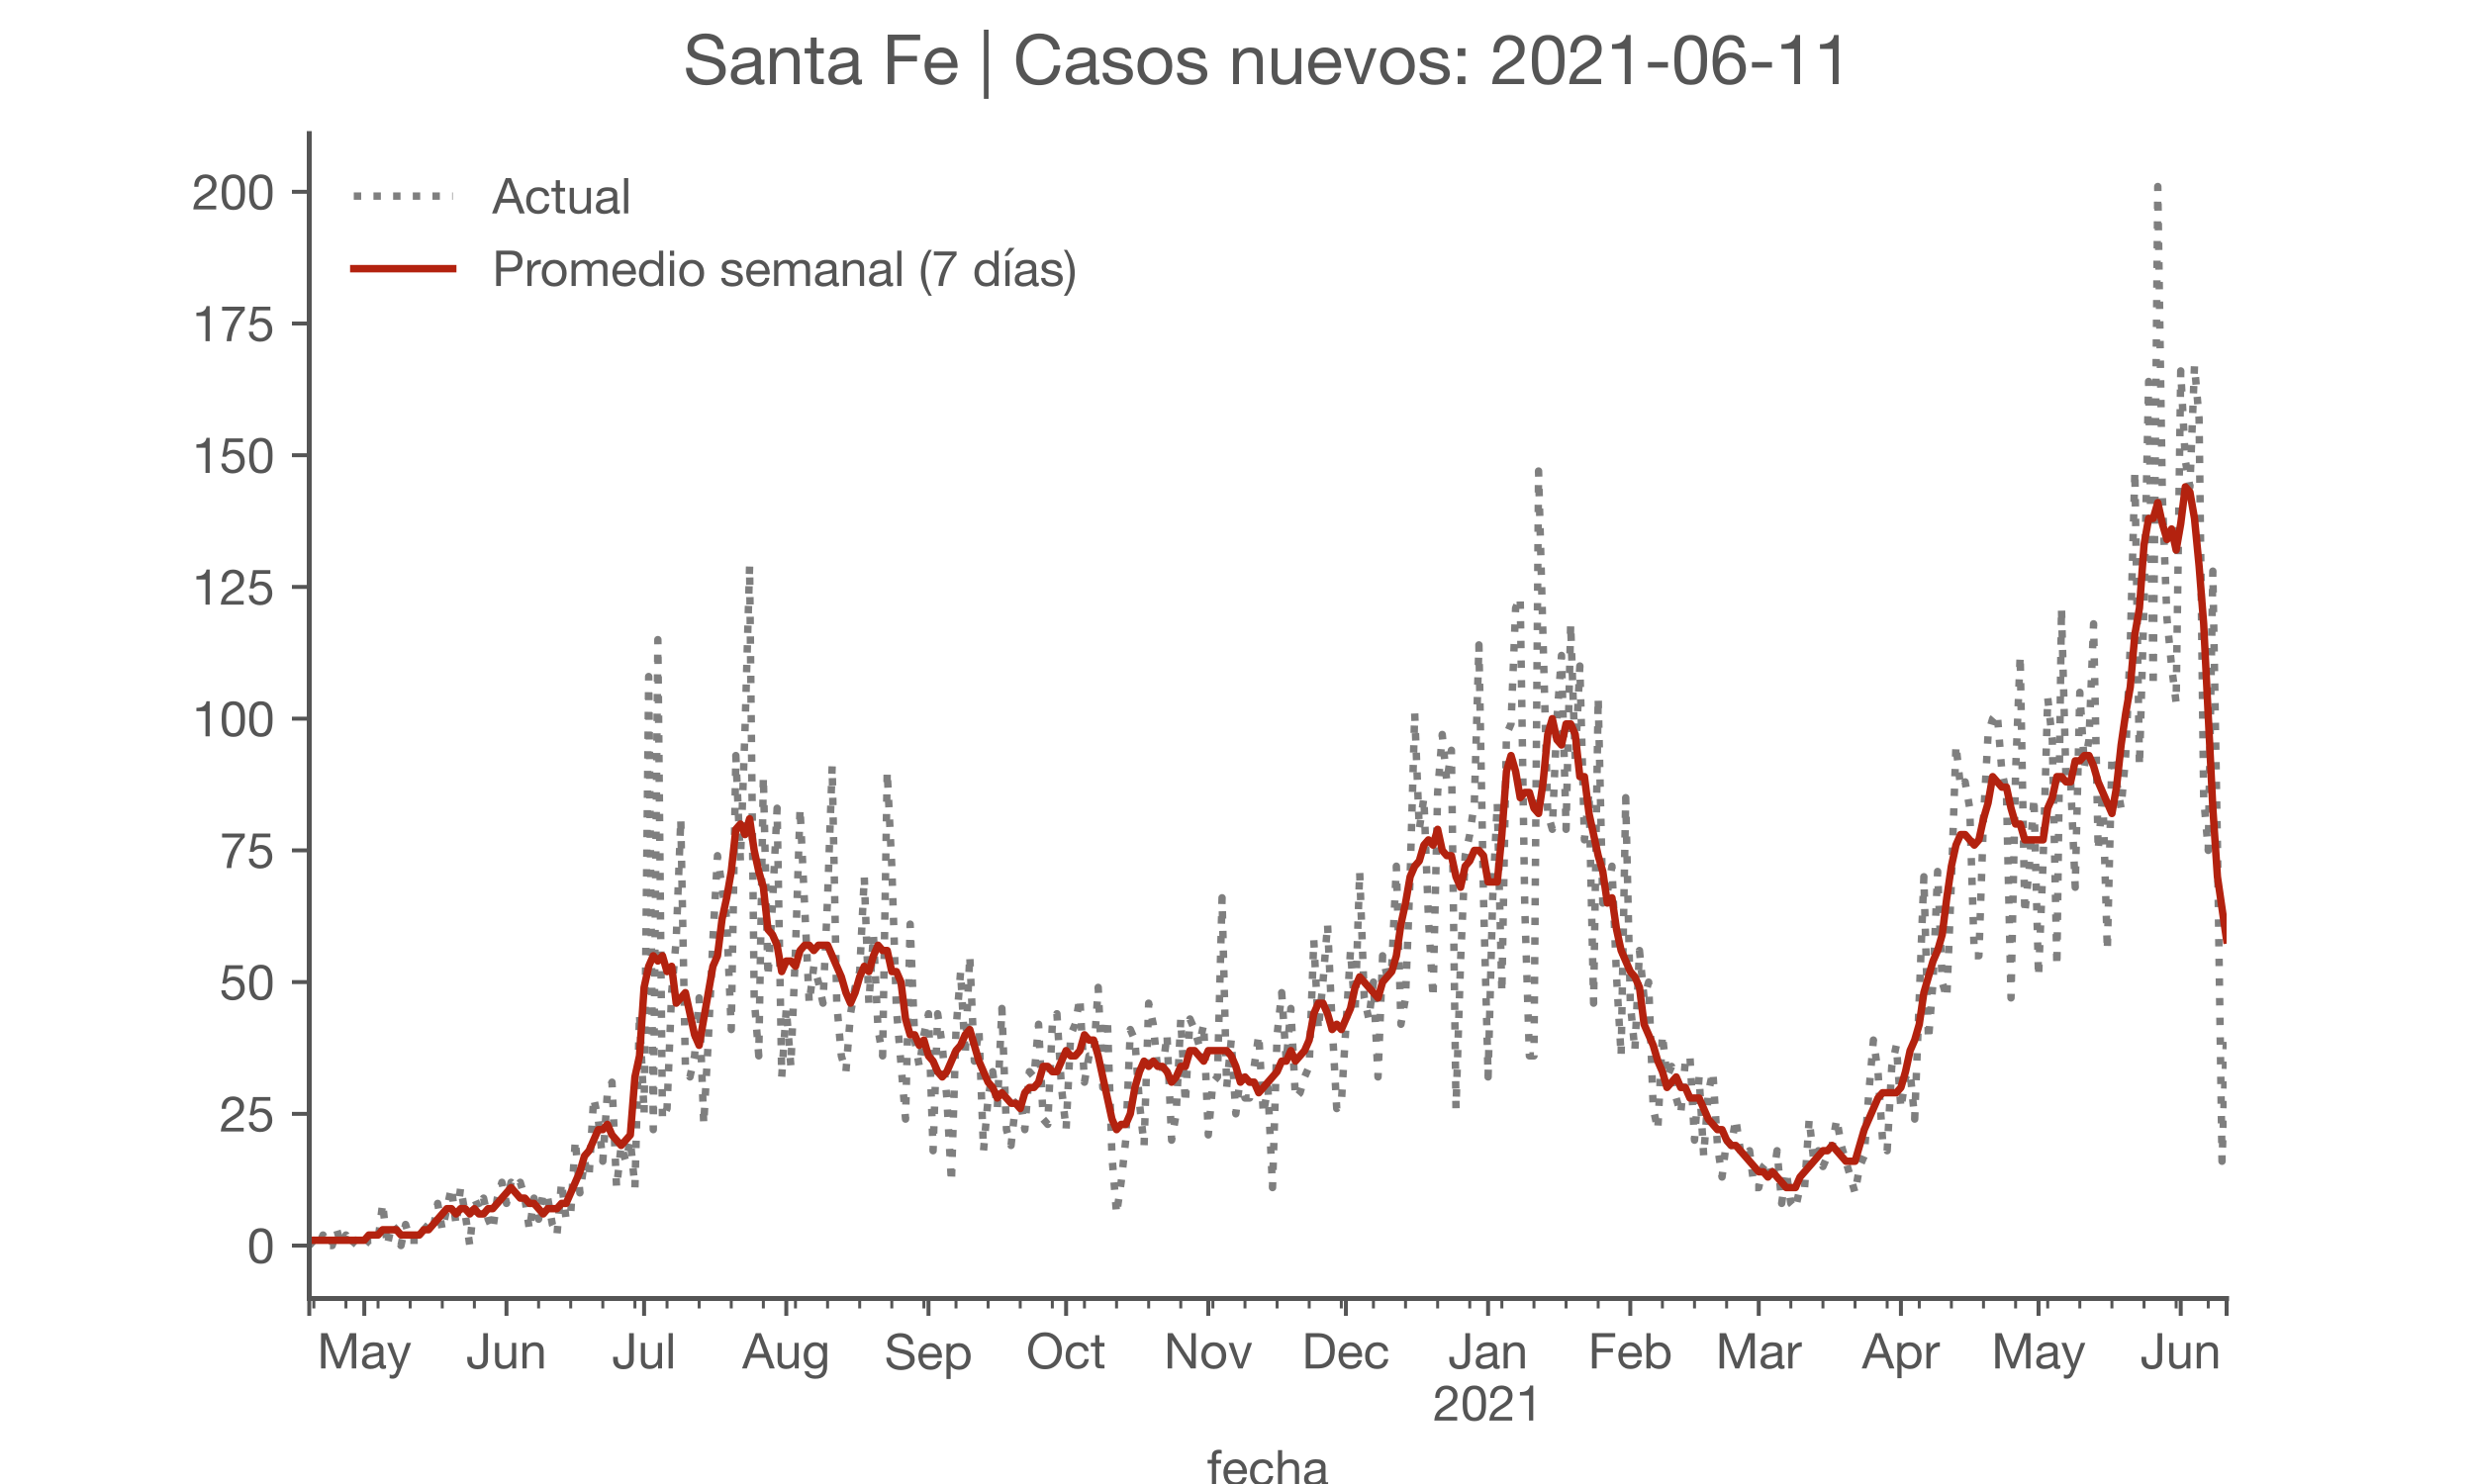 <?xml version="1.0" encoding="utf-8" standalone="no"?>
<!DOCTYPE svg PUBLIC "-//W3C//DTD SVG 1.1//EN"
  "http://www.w3.org/Graphics/SVG/1.1/DTD/svg11.dtd">
<!-- Created with matplotlib (https://matplotlib.org/) -->
<svg height="300pt" version="1.1" viewBox="0 0 500 300" width="500pt" xmlns="http://www.w3.org/2000/svg" xmlns:xlink="http://www.w3.org/1999/xlink">
 <defs>
  <style type="text/css">*{stroke-linecap:butt;stroke-linejoin:round;}</style>
 </defs>
 <g id="figure_1">
  <g id="patch_1">
   <path d="M 0 300 
L 500 300 
L 500 0 
L 0 0 
z
" style="fill:#ffffff;"/>
  </g>
  <g id="axes_1">
   <g id="patch_2">
    <path d="M 62.5 262.5 
L 450 262.5 
L 450 27 
L 62.5 27 
z
" style="fill:#ffffff;"/>
   </g>
   <g id="matplotlib.axis_1">
    <g id="xtick_1">
     <g id="line2d_1">
      <defs>
       <path d="M 0 0 
L 0 3.5 
" id="md862ccb852" style="stroke:#555555;stroke-width:0.8;"/>
      </defs>
      <g>
       <use style="fill:#555555;stroke:#555555;stroke-width:0.8;" x="62.5" xlink:href="#md862ccb852" y="262.5"/>
      </g>
     </g>
    </g>
    <g id="xtick_2">
     <g id="line2d_2">
      <g>
       <use style="fill:#555555;stroke:#555555;stroke-width:0.8;" x="73.624" xlink:href="#md862ccb852" y="262.5"/>
      </g>
     </g>
     <g id="text_1">
      <!-- May -->
      <g style="fill:#555555;" transform="translate(64.085 276.641)scale(0.1 -0.1)">
       <defs>
        <path d="M 8 71.406 
L 8 0 
L 17 0 
L 17 59.406 
L 17.203 59.406 
L 39.5 0 
L 47.594 0 
L 69.906 59.406 
L 70.094 59.406 
L 70.094 0 
L 79.094 0 
L 79.094 71.406 
L 66.094 71.406 
L 43.5 11.406 
L 21 71.406 
z
" id="HelveticaNeue-77"/>
        <path d="M 52.203 0.203 
Q 50 -1.094 46.094 -1.094 
Q 42.797 -1.094 40.844 0.75 
Q 38.906 2.594 38.906 6.797 
Q 35.406 2.594 30.75 0.75 
Q 26.094 -1.094 20.703 -1.094 
Q 17.203 -1.094 14.047 -0.297 
Q 10.906 0.5 8.594 2.203 
Q 6.297 3.906 4.938 6.656 
Q 3.594 9.406 3.594 13.297 
Q 3.594 17.703 5.094 20.5 
Q 6.594 23.297 9.047 25.047 
Q 11.5 26.797 14.641 27.688 
Q 17.797 28.594 21.094 29.203 
Q 24.594 29.906 27.75 30.25 
Q 30.906 30.594 33.297 31.25 
Q 35.703 31.906 37.094 33.156 
Q 38.5 34.406 38.5 36.797 
Q 38.5 39.594 37.453 41.297 
Q 36.406 43 34.75 43.891 
Q 33.094 44.797 31.047 45.094 
Q 29 45.406 27 45.406 
Q 21.594 45.406 18 43.344 
Q 14.406 41.297 14.094 35.594 
L 5.594 35.594 
Q 5.797 40.406 7.594 43.703 
Q 9.406 47 12.406 49.047 
Q 15.406 51.094 19.25 52 
Q 23.094 52.906 27.5 52.906 
Q 31 52.906 34.453 52.406 
Q 37.906 51.906 40.703 50.344 
Q 43.5 48.797 45.203 46 
Q 46.906 43.203 46.906 38.703 
L 46.906 12.094 
Q 46.906 9.094 47.25 7.688 
Q 47.594 6.297 49.594 6.297 
Q 50.703 6.297 52.203 6.797 
z
M 38.406 26.703 
Q 36.797 25.5 34.188 24.953 
Q 31.594 24.406 28.75 24.047 
Q 25.906 23.703 23 23.25 
Q 20.094 22.797 17.797 21.797 
Q 15.5 20.797 14.047 18.938 
Q 12.594 17.094 12.594 13.906 
Q 12.594 11.797 13.438 10.344 
Q 14.297 8.906 15.641 8 
Q 17 7.094 18.797 6.688 
Q 20.594 6.297 22.594 6.297 
Q 26.797 6.297 29.797 7.438 
Q 32.797 8.594 34.688 10.344 
Q 36.594 12.094 37.5 14.141 
Q 38.406 16.203 38.406 18 
z
" id="HelveticaNeue-97"/>
        <path d="M 26.703 -6.906 
Q 25.203 -10.703 23.75 -13.297 
Q 22.297 -15.906 20.547 -17.547 
Q 18.797 -19.203 16.641 -19.953 
Q 14.5 -20.703 11.703 -20.703 
Q 10.203 -20.703 8.703 -20.5 
Q 7.203 -20.297 5.797 -19.797 
L 5.797 -12 
Q 6.906 -12.5 8.344 -12.844 
Q 9.797 -13.203 10.797 -13.203 
Q 13.406 -13.203 15.156 -11.953 
Q 16.906 -10.703 17.797 -8.406 
L 21.297 0.297 
L 0.797 51.703 
L 10.406 51.703 
L 25.5 9.406 
L 25.703 9.406 
L 40.203 51.703 
L 49.203 51.703 
z
" id="HelveticaNeue-121"/>
       </defs>
       <use xlink:href="#HelveticaNeue-77"/>
       <use x="87.1" xlink:href="#HelveticaNeue-97"/>
       <use x="140.8" xlink:href="#HelveticaNeue-121"/>
      </g>
     </g>
    </g>
    <g id="xtick_3">
     <g id="line2d_3">
      <g>
       <use style="fill:#555555;stroke:#555555;stroke-width:0.8;" x="102.362" xlink:href="#md862ccb852" y="262.5"/>
      </g>
     </g>
     <g id="text_2">
      <!-- Jun -->
      <g style="fill:#555555;" transform="translate(94.208 276.641)scale(0.1 -0.1)">
       <defs>
        <path d="M 44.094 17.797 
L 44.094 71.406 
L 34.594 71.406 
L 34.594 19.203 
Q 34.594 13.297 32.141 9.797 
Q 29.703 6.297 23.203 6.297 
Q 19.703 6.297 17.453 7.344 
Q 15.203 8.406 13.953 10.297 
Q 12.703 12.203 12.203 14.797 
Q 11.703 17.406 11.703 20.5 
L 11.703 23.5 
L 2.203 23.5 
L 2.203 19.094 
Q 2.203 8.906 7.594 3.656 
Q 13 -1.594 23 -1.594 
Q 29 -1.594 33.047 0.047 
Q 37.094 1.703 39.547 4.453 
Q 42 7.203 43.047 10.703 
Q 44.094 14.203 44.094 17.797 
z
" id="HelveticaNeue-74"/>
        <path d="M 49.203 0 
L 49.203 51.703 
L 40.703 51.703 
L 40.703 22.5 
Q 40.703 19 39.75 16.047 
Q 38.797 13.094 36.891 10.891 
Q 35 8.703 32.141 7.5 
Q 29.297 6.297 25.406 6.297 
Q 20.5 6.297 17.703 9.094 
Q 14.906 11.906 14.906 16.703 
L 14.906 51.703 
L 6.406 51.703 
L 6.406 17.703 
Q 6.406 13.5 7.25 10.047 
Q 8.094 6.594 10.188 4.094 
Q 12.297 1.594 15.688 0.25 
Q 19.094 -1.094 24.203 -1.094 
Q 29.906 -1.094 34.094 1.156 
Q 38.297 3.406 41 8.203 
L 41.203 8.203 
L 41.203 0 
z
" id="HelveticaNeue-117"/>
        <path d="M 6.406 51.703 
L 6.406 0 
L 14.906 0 
L 14.906 29.203 
Q 14.906 32.703 15.844 35.641 
Q 16.797 38.594 18.688 40.797 
Q 20.594 43 23.438 44.203 
Q 26.297 45.406 30.203 45.406 
Q 35.094 45.406 37.891 42.594 
Q 40.703 39.797 40.703 35 
L 40.703 0 
L 49.203 0 
L 49.203 34 
Q 49.203 38.203 48.344 41.641 
Q 47.5 45.094 45.391 47.594 
Q 43.297 50.094 39.891 51.5 
Q 36.5 52.906 31.406 52.906 
Q 19.906 52.906 14.594 43.5 
L 14.406 43.5 
L 14.406 51.703 
z
" id="HelveticaNeue-110"/>
       </defs>
       <use xlink:href="#HelveticaNeue-74"/>
       <use x="51.9" xlink:href="#HelveticaNeue-117"/>
       <use x="107.5" xlink:href="#HelveticaNeue-110"/>
      </g>
     </g>
    </g>
    <g id="xtick_4">
     <g id="line2d_4">
      <g>
       <use style="fill:#555555;stroke:#555555;stroke-width:0.8;" x="130.173" xlink:href="#md862ccb852" y="262.5"/>
      </g>
     </g>
     <g id="text_3">
      <!-- Jul -->
      <g style="fill:#555555;" transform="translate(123.688 276.641)scale(0.1 -0.1)">
       <defs>
        <path d="M 6.906 71.406 
L 6.906 0 
L 15.406 0 
L 15.406 71.406 
z
" id="HelveticaNeue-108"/>
       </defs>
       <use xlink:href="#HelveticaNeue-74"/>
       <use x="51.9" xlink:href="#HelveticaNeue-117"/>
       <use x="107.5" xlink:href="#HelveticaNeue-108"/>
      </g>
     </g>
    </g>
    <g id="xtick_5">
     <g id="line2d_5">
      <g>
       <use style="fill:#555555;stroke:#555555;stroke-width:0.8;" x="158.911" xlink:href="#md862ccb852" y="262.5"/>
      </g>
     </g>
     <g id="text_4">
      <!-- Aug -->
      <g style="fill:#555555;" transform="translate(150.022 276.641)scale(0.1 -0.1)">
       <defs>
        <path d="M 20.094 29.5 
L 32.203 62.797 
L 32.406 62.797 
L 44.297 29.5 
z
M 27.203 71.406 
L -0.594 0 
L 9.094 0 
L 17.094 21.5 
L 47.297 21.5 
L 55.094 0 
L 65.594 0 
L 37.703 71.406 
z
" id="HelveticaNeue-65"/>
        <path d="M 51 4.406 
L 51 51.703 
L 43 51.703 
L 43 44.297 
L 42.906 44.297 
Q 40.594 48.594 36.5 50.75 
Q 32.406 52.906 27.5 52.906 
Q 20.797 52.906 16.188 50.344 
Q 11.594 47.797 8.797 43.844 
Q 6 39.906 4.797 35.047 
Q 3.594 30.203 3.594 25.594 
Q 3.594 20.297 5.047 15.547 
Q 6.5 10.797 9.391 7.25 
Q 12.297 3.703 16.594 1.594 
Q 20.906 -0.5 26.703 -0.5 
Q 31.703 -0.5 36.141 1.75 
Q 40.594 4 42.797 8.797 
L 43 8.797 
L 43 5.406 
Q 43 1.094 42.141 -2.5 
Q 41.297 -6.094 39.391 -8.641 
Q 37.5 -11.203 34.594 -12.641 
Q 31.703 -14.094 27.5 -14.094 
Q 25.406 -14.094 23.094 -13.641 
Q 20.797 -13.203 18.844 -12.203 
Q 16.906 -11.203 15.547 -9.594 
Q 14.203 -8 14.094 -5.703 
L 5.594 -5.703 
Q 5.797 -9.906 7.797 -12.797 
Q 9.797 -15.703 12.844 -17.5 
Q 15.906 -19.297 19.656 -20.094 
Q 23.406 -20.906 27 -20.906 
Q 39.406 -20.906 45.203 -14.594 
Q 51 -8.297 51 4.406 
z
M 27.203 6.906 
Q 23 6.906 20.203 8.656 
Q 17.406 10.406 15.703 13.25 
Q 14 16.094 13.297 19.594 
Q 12.594 23.094 12.594 26.594 
Q 12.594 30.297 13.438 33.688 
Q 14.297 37.094 16.141 39.688 
Q 18 42.297 20.891 43.844 
Q 23.797 45.406 27.906 45.406 
Q 31.906 45.406 34.703 43.797 
Q 37.5 42.203 39.25 39.547 
Q 41 36.906 41.797 33.594 
Q 42.594 30.297 42.594 26.906 
Q 42.594 23.297 41.75 19.688 
Q 40.906 16.094 39.094 13.25 
Q 37.297 10.406 34.344 8.656 
Q 31.406 6.906 27.203 6.906 
z
" id="HelveticaNeue-103"/>
       </defs>
       <use xlink:href="#HelveticaNeue-65"/>
       <use x="64.8" xlink:href="#HelveticaNeue-117"/>
       <use x="120.4" xlink:href="#HelveticaNeue-103"/>
      </g>
     </g>
    </g>
    <g id="xtick_6">
     <g id="line2d_6">
      <g>
       <use style="fill:#555555;stroke:#555555;stroke-width:0.8;" x="187.65" xlink:href="#md862ccb852" y="262.5"/>
      </g>
     </g>
     <g id="text_5">
      <!-- Sep -->
      <g style="fill:#555555;" transform="translate(178.76 276.809)scale(0.1 -0.1)">
       <defs>
        <path d="M 49.094 50.5 
L 58.094 50.5 
Q 57.906 56.406 55.844 60.656 
Q 53.797 64.906 50.25 67.703 
Q 46.703 70.5 42 71.797 
Q 37.297 73.094 31.797 73.094 
Q 26.906 73.094 22.25 71.844 
Q 17.594 70.594 13.938 68.047 
Q 10.297 65.5 8.094 61.547 
Q 5.906 57.594 5.906 52.203 
Q 5.906 47.297 7.844 44.047 
Q 9.797 40.797 13.047 38.75 
Q 16.297 36.703 20.391 35.453 
Q 24.5 34.203 28.75 33.25 
Q 33 32.297 37.094 31.391 
Q 41.203 30.5 44.453 29.047 
Q 47.703 27.594 49.641 25.297 
Q 51.594 23 51.594 19.297 
Q 51.594 15.406 50 12.906 
Q 48.406 10.406 45.797 8.953 
Q 43.203 7.5 39.953 6.891 
Q 36.703 6.297 33.5 6.297 
Q 29.5 6.297 25.703 7.297 
Q 21.906 8.297 19.047 10.391 
Q 16.203 12.5 14.453 15.75 
Q 12.703 19 12.703 23.5 
L 3.703 23.5 
Q 3.703 17 6.047 12.25 
Q 8.406 7.5 12.453 4.453 
Q 16.5 1.406 21.844 -0.094 
Q 27.203 -1.594 33.203 -1.594 
Q 38.094 -1.594 43.047 -0.438 
Q 48 0.703 52 3.25 
Q 56 5.797 58.547 9.844 
Q 61.094 13.906 61.094 19.594 
Q 61.094 24.906 59.141 28.406 
Q 57.203 31.906 53.953 34.203 
Q 50.703 36.5 46.594 37.844 
Q 42.5 39.203 38.25 40.203 
Q 34 41.203 29.891 42.047 
Q 25.797 42.906 22.547 44.203 
Q 19.297 45.5 17.344 47.547 
Q 15.406 49.594 15.406 52.906 
Q 15.406 56.406 16.75 58.75 
Q 18.094 61.094 20.344 62.5 
Q 22.594 63.906 25.5 64.5 
Q 28.406 65.094 31.406 65.094 
Q 38.797 65.094 43.547 61.641 
Q 48.297 58.203 49.094 50.5 
z
" id="HelveticaNeue-83"/>
        <path d="M 42.297 30.797 
L 12.594 30.797 
Q 12.797 33.797 13.891 36.438 
Q 15 39.094 16.891 41.094 
Q 18.797 43.094 21.438 44.25 
Q 24.094 45.406 27.406 45.406 
Q 30.594 45.406 33.25 44.25 
Q 35.906 43.094 37.844 41.141 
Q 39.797 39.203 40.938 36.5 
Q 42.094 33.797 42.297 30.797 
z
M 50.5 16.406 
L 42.094 16.406 
Q 41 11.297 37.547 8.797 
Q 34.094 6.297 28.703 6.297 
Q 24.5 6.297 21.391 7.688 
Q 18.297 9.094 16.297 11.438 
Q 14.297 13.797 13.391 16.844 
Q 12.5 19.906 12.594 23.297 
L 51.297 23.297 
Q 51.5 28 50.453 33.203 
Q 49.406 38.406 46.656 42.797 
Q 43.906 47.203 39.344 50.047 
Q 34.797 52.906 27.906 52.906 
Q 22.594 52.906 18.141 50.906 
Q 13.703 48.906 10.453 45.297 
Q 7.203 41.703 5.391 36.797 
Q 3.594 31.906 3.594 26 
Q 3.797 20.094 5.344 15.094 
Q 6.906 10.094 10 6.5 
Q 13.094 2.906 17.641 0.906 
Q 22.203 -1.094 28.406 -1.094 
Q 37.203 -1.094 43 3.297 
Q 48.797 7.703 50.5 16.406 
z
" id="HelveticaNeue-101"/>
        <path d="M 6.703 51.703 
L 6.703 -19.703 
L 15.203 -19.703 
L 15.203 6.906 
L 15.406 6.906 
Q 16.797 4.594 18.844 3.047 
Q 20.906 1.5 23.203 0.594 
Q 25.5 -0.297 27.844 -0.688 
Q 30.203 -1.094 32.094 -1.094 
Q 38 -1.094 42.453 1 
Q 46.906 3.094 49.844 6.75 
Q 52.797 10.406 54.25 15.297 
Q 55.703 20.203 55.703 25.703 
Q 55.703 31.203 54.203 36.094 
Q 52.703 41 49.75 44.75 
Q 46.797 48.5 42.344 50.703 
Q 37.906 52.906 31.906 52.906 
Q 26.5 52.906 22 50.953 
Q 17.5 49 15.406 44.703 
L 15.203 44.703 
L 15.203 51.703 
z
M 46.703 26.297 
Q 46.703 22.5 45.891 18.891 
Q 45.094 15.297 43.297 12.5 
Q 41.5 9.703 38.547 8 
Q 35.594 6.297 31.203 6.297 
Q 26.797 6.297 23.688 7.938 
Q 20.594 9.594 18.641 12.297 
Q 16.703 15 15.797 18.547 
Q 14.906 22.094 14.906 25.906 
Q 14.906 29.5 15.75 33 
Q 16.594 36.5 18.5 39.25 
Q 20.406 42 23.406 43.703 
Q 26.406 45.406 30.703 45.406 
Q 34.797 45.406 37.844 43.797 
Q 40.906 42.203 42.844 39.5 
Q 44.797 36.797 45.75 33.344 
Q 46.703 29.906 46.703 26.297 
z
" id="HelveticaNeue-112"/>
       </defs>
       <use xlink:href="#HelveticaNeue-83"/>
       <use x="64.8" xlink:href="#HelveticaNeue-101"/>
       <use x="118.5" xlink:href="#HelveticaNeue-112"/>
      </g>
     </g>
    </g>
    <g id="xtick_7">
     <g id="line2d_7">
      <g>
       <use style="fill:#555555;stroke:#555555;stroke-width:0.8;" x="215.461" xlink:href="#md862ccb852" y="262.5"/>
      </g>
     </g>
     <g id="text_6">
      <!-- Oct -->
      <g style="fill:#555555;" transform="translate(207.4 276.641)scale(0.1 -0.1)">
       <defs>
        <path d="M 13.297 35.703 
Q 13.297 41.094 14.688 46.344 
Q 16.094 51.594 19.094 55.797 
Q 22.094 60 26.797 62.547 
Q 31.5 65.094 38 65.094 
Q 44.5 65.094 49.203 62.547 
Q 53.906 60 56.906 55.797 
Q 59.906 51.594 61.297 46.344 
Q 62.703 41.094 62.703 35.703 
Q 62.703 30.297 61.297 25.047 
Q 59.906 19.797 56.906 15.594 
Q 53.906 11.406 49.203 8.844 
Q 44.5 6.297 38 6.297 
Q 31.5 6.297 26.797 8.844 
Q 22.094 11.406 19.094 15.594 
Q 16.094 19.797 14.688 25.047 
Q 13.297 30.297 13.297 35.703 
z
M 3.797 35.703 
Q 3.797 28.406 5.938 21.656 
Q 8.094 14.906 12.391 9.703 
Q 16.703 4.5 23.094 1.453 
Q 29.5 -1.594 38 -1.594 
Q 46.5 -1.594 52.891 1.453 
Q 59.297 4.5 63.594 9.703 
Q 67.906 14.906 70.047 21.656 
Q 72.203 28.406 72.203 35.703 
Q 72.203 43 70.047 49.75 
Q 67.906 56.5 63.594 61.703 
Q 59.297 66.906 52.891 70 
Q 46.5 73.094 38 73.094 
Q 29.5 73.094 23.094 70 
Q 16.703 66.906 12.391 61.703 
Q 8.094 56.5 5.938 49.75 
Q 3.797 43 3.797 35.703 
z
" id="HelveticaNeue-79"/>
        <path d="M 41.5 35.094 
L 50.297 35.094 
Q 49.797 39.703 47.891 43.047 
Q 46 46.406 43.047 48.594 
Q 40.094 50.797 36.25 51.844 
Q 32.406 52.906 28 52.906 
Q 21.906 52.906 17.297 50.75 
Q 12.703 48.594 9.641 44.844 
Q 6.594 41.094 5.094 36.047 
Q 3.594 31 3.594 25.203 
Q 3.594 19.406 5.141 14.547 
Q 6.703 9.703 9.75 6.203 
Q 12.797 2.703 17.344 0.797 
Q 21.906 -1.094 27.797 -1.094 
Q 37.703 -1.094 43.453 4.094 
Q 49.203 9.297 50.594 18.906 
L 41.906 18.906 
Q 41.094 12.906 37.547 9.594 
Q 34 6.297 27.703 6.297 
Q 23.703 6.297 20.797 7.891 
Q 17.906 9.5 16.094 12.141 
Q 14.297 14.797 13.438 18.188 
Q 12.594 21.594 12.594 25.203 
Q 12.594 29.094 13.391 32.75 
Q 14.203 36.406 16.047 39.203 
Q 17.906 42 21 43.703 
Q 24.094 45.406 28.703 45.406 
Q 34.094 45.406 37.297 42.703 
Q 40.5 40 41.5 35.094 
z
" id="HelveticaNeue-99"/>
        <path d="M 18.203 51.703 
L 18.203 67.203 
L 9.703 67.203 
L 9.703 51.703 
L 0.906 51.703 
L 0.906 44.203 
L 9.703 44.203 
L 9.703 11.297 
Q 9.703 7.703 10.391 5.5 
Q 11.094 3.297 12.547 2.094 
Q 14 0.906 16.344 0.453 
Q 18.703 0 22 0 
L 28.5 0 
L 28.5 7.5 
L 24.594 7.5 
Q 22.594 7.5 21.344 7.641 
Q 20.094 7.797 19.391 8.297 
Q 18.703 8.797 18.453 9.688 
Q 18.203 10.594 18.203 12.094 
L 18.203 44.203 
L 28.5 44.203 
L 28.5 51.703 
z
" id="HelveticaNeue-116"/>
       </defs>
       <use xlink:href="#HelveticaNeue-79"/>
       <use x="76" xlink:href="#HelveticaNeue-99"/>
       <use x="129.7" xlink:href="#HelveticaNeue-116"/>
      </g>
     </g>
    </g>
    <g id="xtick_8">
     <g id="line2d_8">
      <g>
       <use style="fill:#555555;stroke:#555555;stroke-width:0.8;" x="244.199" xlink:href="#md862ccb852" y="262.5"/>
      </g>
     </g>
     <g id="text_7">
      <!-- Nov -->
      <g style="fill:#555555;" transform="translate(235.218 276.641)scale(0.1 -0.1)">
       <defs>
        <path d="M 7.703 71.406 
L 7.703 0 
L 16.703 0 
L 16.703 57.297 
L 16.906 57.297 
L 54.203 0 
L 64.594 0 
L 64.594 71.406 
L 55.594 71.406 
L 55.594 13.5 
L 55.406 13.5 
L 17.797 71.406 
z
" id="HelveticaNeue-78"/>
        <path d="M 12.594 25.797 
Q 12.594 30.5 13.844 34.141 
Q 15.094 37.797 17.297 40.297 
Q 19.5 42.797 22.453 44.094 
Q 25.406 45.406 28.703 45.406 
Q 32 45.406 34.953 44.094 
Q 37.906 42.797 40.094 40.297 
Q 42.297 37.797 43.547 34.141 
Q 44.797 30.5 44.797 25.797 
Q 44.797 21.094 43.547 17.438 
Q 42.297 13.797 40.094 11.344 
Q 37.906 8.906 34.953 7.594 
Q 32 6.297 28.703 6.297 
Q 25.406 6.297 22.453 7.594 
Q 19.5 8.906 17.297 11.344 
Q 15.094 13.797 13.844 17.438 
Q 12.594 21.094 12.594 25.797 
z
M 3.594 25.797 
Q 3.594 20.094 5.188 15.188 
Q 6.797 10.297 10 6.641 
Q 13.203 3 17.891 0.953 
Q 22.594 -1.094 28.703 -1.094 
Q 34.906 -1.094 39.547 0.953 
Q 44.203 3 47.391 6.641 
Q 50.594 10.297 52.188 15.188 
Q 53.797 20.094 53.797 25.797 
Q 53.797 31.5 52.188 36.453 
Q 50.594 41.406 47.391 45.047 
Q 44.203 48.703 39.547 50.797 
Q 34.906 52.906 28.703 52.906 
Q 22.594 52.906 17.891 50.797 
Q 13.203 48.703 10 45.047 
Q 6.797 41.406 5.188 36.453 
Q 3.594 31.5 3.594 25.797 
z
" id="HelveticaNeue-111"/>
        <path d="M 29.703 0 
L 48.594 51.703 
L 39.703 51.703 
L 25.594 8.594 
L 25.406 8.594 
L 10.906 51.703 
L 1.406 51.703 
L 20.594 0 
z
" id="HelveticaNeue-118"/>
       </defs>
       <use xlink:href="#HelveticaNeue-78"/>
       <use x="72.2" xlink:href="#HelveticaNeue-111"/>
       <use x="129.6" xlink:href="#HelveticaNeue-118"/>
      </g>
     </g>
    </g>
    <g id="xtick_9">
     <g id="line2d_9">
      <g>
       <use style="fill:#555555;stroke:#555555;stroke-width:0.8;" x="272.01" xlink:href="#md862ccb852" y="262.5"/>
      </g>
     </g>
     <g id="text_8">
      <!-- Dec -->
      <g style="fill:#555555;" transform="translate(263.119 276.641)scale(0.1 -0.1)">
       <defs>
        <path d="M 17.297 8 
L 17.297 63.406 
L 33.297 63.406 
Q 39.906 63.406 44.406 61.547 
Q 48.906 59.703 51.75 56.141 
Q 54.594 52.594 55.844 47.547 
Q 57.094 42.5 57.094 36.094 
Q 57.094 29.5 55.75 24.844 
Q 54.406 20.203 52.297 17.094 
Q 50.203 14 47.547 12.203 
Q 44.906 10.406 42.203 9.453 
Q 39.5 8.5 37.094 8.25 
Q 34.703 8 33.094 8 
z
M 7.797 71.406 
L 7.797 0 
L 32.297 0 
Q 41.203 0 47.703 2.5 
Q 54.203 5 58.391 9.75 
Q 62.594 14.5 64.594 21.453 
Q 66.594 28.406 66.594 37.406 
Q 66.594 54.594 57.688 63 
Q 48.797 71.406 32.297 71.406 
z
" id="HelveticaNeue-68"/>
       </defs>
       <use xlink:href="#HelveticaNeue-68"/>
       <use x="70.4" xlink:href="#HelveticaNeue-101"/>
       <use x="124.1" xlink:href="#HelveticaNeue-99"/>
      </g>
     </g>
    </g>
    <g id="xtick_10">
     <g id="line2d_10">
      <g>
       <use style="fill:#555555;stroke:#555555;stroke-width:0.8;" x="300.748" xlink:href="#md862ccb852" y="262.5"/>
      </g>
     </g>
     <g id="text_9">
      <!-- Jan -->
      <g style="fill:#555555;" transform="translate(292.687 276.641)scale(0.1 -0.1)">
       <use xlink:href="#HelveticaNeue-74"/>
       <use x="51.9" xlink:href="#HelveticaNeue-97"/>
       <use x="105.6" xlink:href="#HelveticaNeue-110"/>
      </g>
      <!-- 2021 -->
      <g style="fill:#555555;" transform="translate(289.629 287.18)scale(0.1 -0.1)">
       <defs>
        <path d="M 4.406 45.797 
L 12.906 45.797 
Q 12.797 49 13.547 52.141 
Q 14.297 55.297 16 57.797 
Q 17.703 60.297 20.344 61.844 
Q 23 63.406 26.703 63.406 
Q 29.5 63.406 32 62.5 
Q 34.5 61.594 36.344 59.891 
Q 38.203 58.203 39.297 55.844 
Q 40.406 53.5 40.406 50.594 
Q 40.406 46.906 39.25 44.094 
Q 38.094 41.297 35.844 38.891 
Q 33.594 36.5 30.188 34.141 
Q 26.797 31.797 22.297 29 
Q 18.594 26.797 15.188 24.297 
Q 11.797 21.797 9.094 18.5 
Q 6.406 15.203 4.656 10.75 
Q 2.906 6.297 2.406 0 
L 48.703 0 
L 48.703 7.5 
L 12.297 7.5 
Q 12.906 10.797 14.844 13.344 
Q 16.797 15.906 19.547 18.094 
Q 22.297 20.297 25.594 22.25 
Q 28.906 24.203 32.203 26.203 
Q 35.5 28.297 38.594 30.594 
Q 41.703 32.906 44.094 35.75 
Q 46.5 38.594 47.953 42.188 
Q 49.406 45.797 49.406 50.5 
Q 49.406 55.5 47.656 59.297 
Q 45.906 63.094 42.906 65.641 
Q 39.906 68.203 35.844 69.547 
Q 31.797 70.906 27.203 70.906 
Q 21.594 70.906 17.188 69 
Q 12.797 67.094 9.844 63.75 
Q 6.906 60.406 5.5 55.797 
Q 4.094 51.203 4.406 45.797 
z
" id="HelveticaNeue-50"/>
        <path d="M 13.203 34.906 
Q 13.203 37.5 13.25 40.641 
Q 13.297 43.797 13.75 46.938 
Q 14.203 50.094 15.047 53.094 
Q 15.906 56.094 17.547 58.344 
Q 19.203 60.594 21.703 62 
Q 24.203 63.406 27.797 63.406 
Q 31.406 63.406 33.906 62 
Q 36.406 60.594 38.047 58.344 
Q 39.703 56.094 40.547 53.094 
Q 41.406 50.094 41.844 46.938 
Q 42.297 43.797 42.344 40.641 
Q 42.406 37.5 42.406 34.906 
Q 42.406 30.906 42.156 25.953 
Q 41.906 21 40.547 16.641 
Q 39.203 12.297 36.203 9.297 
Q 33.203 6.297 27.797 6.297 
Q 22.406 6.297 19.406 9.297 
Q 16.406 12.297 15.047 16.641 
Q 13.703 21 13.453 25.953 
Q 13.203 30.906 13.203 34.906 
z
M 4.203 34.797 
Q 4.203 30.906 4.391 26.703 
Q 4.594 22.5 5.391 18.5 
Q 6.203 14.5 7.703 10.953 
Q 9.203 7.406 11.797 4.703 
Q 14.406 2 18.344 0.453 
Q 22.297 -1.094 27.797 -1.094 
Q 33.406 -1.094 37.297 0.453 
Q 41.203 2 43.797 4.703 
Q 46.406 7.406 47.906 10.953 
Q 49.406 14.5 50.203 18.5 
Q 51 22.5 51.203 26.703 
Q 51.406 30.906 51.406 34.797 
Q 51.406 38.703 51.203 42.891 
Q 51 47.094 50.203 51.094 
Q 49.406 55.094 47.906 58.688 
Q 46.406 62.297 43.797 65 
Q 41.203 67.703 37.25 69.297 
Q 33.297 70.906 27.797 70.906 
Q 22.297 70.906 18.344 69.297 
Q 14.406 67.703 11.797 65 
Q 9.203 62.297 7.703 58.688 
Q 6.203 55.094 5.391 51.094 
Q 4.594 47.094 4.391 42.891 
Q 4.203 38.703 4.203 34.797 
z
" id="HelveticaNeue-48"/>
        <path d="M 35.594 0 
L 35.594 70.906 
L 29.094 70.906 
Q 28.406 66.906 26.5 64.297 
Q 24.594 61.703 21.844 60.203 
Q 19.094 58.703 15.688 58.141 
Q 12.297 57.594 8.703 57.594 
L 8.703 50.797 
L 27.094 50.797 
L 27.094 0 
z
" id="HelveticaNeue-49"/>
       </defs>
       <use xlink:href="#HelveticaNeue-50"/>
       <use x="55.6" xlink:href="#HelveticaNeue-48"/>
       <use x="111.2" xlink:href="#HelveticaNeue-50"/>
       <use x="166.8" xlink:href="#HelveticaNeue-49"/>
      </g>
     </g>
    </g>
    <g id="xtick_11">
     <g id="line2d_11">
      <g>
       <use style="fill:#555555;stroke:#555555;stroke-width:0.8;" x="329.486" xlink:href="#md862ccb852" y="262.5"/>
      </g>
     </g>
     <g id="text_10">
      <!-- Feb -->
      <g style="fill:#555555;" transform="translate(320.965 276.641)scale(0.1 -0.1)">
       <defs>
        <path d="M 7.797 71.406 
L 7.797 0 
L 17.297 0 
L 17.297 32.703 
L 50.094 32.703 
L 50.094 40.703 
L 17.297 40.703 
L 17.297 63.406 
L 54.703 63.406 
L 54.703 71.406 
z
" id="HelveticaNeue-70"/>
        <path d="M 6.703 71.406 
L 6.703 0 
L 15.203 0 
L 15.203 6.906 
L 15.406 6.906 
Q 16.797 4.594 18.844 3.047 
Q 20.906 1.5 23.203 0.594 
Q 25.5 -0.297 27.844 -0.688 
Q 30.203 -1.094 32.094 -1.094 
Q 38 -1.094 42.453 1 
Q 46.906 3.094 49.844 6.75 
Q 52.797 10.406 54.25 15.297 
Q 55.703 20.203 55.703 25.703 
Q 55.703 31.203 54.203 36.094 
Q 52.703 41 49.75 44.75 
Q 46.797 48.5 42.344 50.703 
Q 37.906 52.906 31.906 52.906 
Q 26.5 52.906 22 50.953 
Q 17.5 49 15.406 44.703 
L 15.203 44.703 
L 15.203 71.406 
z
M 46.703 26.297 
Q 46.703 22.5 45.891 18.891 
Q 45.094 15.297 43.297 12.5 
Q 41.5 9.703 38.547 8 
Q 35.594 6.297 31.203 6.297 
Q 26.797 6.297 23.688 7.938 
Q 20.594 9.594 18.641 12.297 
Q 16.703 15 15.797 18.547 
Q 14.906 22.094 14.906 25.906 
Q 14.906 29.5 15.75 33 
Q 16.594 36.5 18.5 39.25 
Q 20.406 42 23.406 43.703 
Q 26.406 45.406 30.703 45.406 
Q 34.797 45.406 37.844 43.797 
Q 40.906 42.203 42.844 39.5 
Q 44.797 36.797 45.75 33.344 
Q 46.703 29.906 46.703 26.297 
z
" id="HelveticaNeue-98"/>
       </defs>
       <use xlink:href="#HelveticaNeue-70"/>
       <use x="57.4" xlink:href="#HelveticaNeue-101"/>
       <use x="111.1" xlink:href="#HelveticaNeue-98"/>
      </g>
     </g>
    </g>
    <g id="xtick_12">
     <g id="line2d_12">
      <g>
       <use style="fill:#555555;stroke:#555555;stroke-width:0.8;" x="355.443" xlink:href="#md862ccb852" y="262.5"/>
      </g>
     </g>
     <g id="text_11">
      <!-- Mar -->
      <g style="fill:#555555;" transform="translate(346.738 276.641)scale(0.1 -0.1)">
       <defs>
        <path d="M 6.094 51.703 
L 6.094 0 
L 14.594 0 
L 14.594 23 
Q 14.594 28 15.594 31.844 
Q 16.594 35.703 18.797 38.391 
Q 21 41.094 24.594 42.5 
Q 28.203 43.906 33.297 43.906 
L 33.297 52.906 
Q 26.406 53.094 21.906 50.094 
Q 17.406 47.094 14.297 40.797 
L 14.094 40.797 
L 14.094 51.703 
z
" id="HelveticaNeue-114"/>
       </defs>
       <use xlink:href="#HelveticaNeue-77"/>
       <use x="87.1" xlink:href="#HelveticaNeue-97"/>
       <use x="140.8" xlink:href="#HelveticaNeue-114"/>
      </g>
     </g>
    </g>
    <g id="xtick_13">
     <g id="line2d_13">
      <g>
       <use style="fill:#555555;stroke:#555555;stroke-width:0.8;" x="384.181" xlink:href="#md862ccb852" y="262.5"/>
      </g>
     </g>
     <g id="text_12">
      <!-- Apr -->
      <g style="fill:#555555;" transform="translate(376.311 276.641)scale(0.1 -0.1)">
       <use xlink:href="#HelveticaNeue-65"/>
       <use x="64.8" xlink:href="#HelveticaNeue-112"/>
       <use x="124.1" xlink:href="#HelveticaNeue-114"/>
      </g>
     </g>
    </g>
    <g id="xtick_14">
     <g id="line2d_14">
      <g>
       <use style="fill:#555555;stroke:#555555;stroke-width:0.8;" x="411.992" xlink:href="#md862ccb852" y="262.5"/>
      </g>
     </g>
     <g id="text_13">
      <!-- May -->
      <g style="fill:#555555;" transform="translate(402.452 276.641)scale(0.1 -0.1)">
       <use xlink:href="#HelveticaNeue-77"/>
       <use x="87.1" xlink:href="#HelveticaNeue-97"/>
       <use x="140.8" xlink:href="#HelveticaNeue-121"/>
      </g>
     </g>
    </g>
    <g id="xtick_15">
     <g id="line2d_15">
      <g>
       <use style="fill:#555555;stroke:#555555;stroke-width:0.8;" x="440.73" xlink:href="#md862ccb852" y="262.5"/>
      </g>
     </g>
     <g id="text_14">
      <!-- Jun -->
      <g style="fill:#555555;" transform="translate(432.575 276.641)scale(0.1 -0.1)">
       <use xlink:href="#HelveticaNeue-74"/>
       <use x="51.9" xlink:href="#HelveticaNeue-117"/>
       <use x="107.5" xlink:href="#HelveticaNeue-110"/>
      </g>
     </g>
    </g>
    <g id="xtick_16">
     <g id="line2d_16">
      <g>
       <use style="fill:#555555;stroke:#555555;stroke-width:0.8;" x="450" xlink:href="#md862ccb852" y="262.5"/>
      </g>
     </g>
    </g>
    <g id="xtick_17">
     <g id="line2d_17">
      <defs>
       <path d="M 0 0 
L 0 2 
" id="me5b18d31c9" style="stroke:#555555;stroke-width:0.6;"/>
      </defs>
      <g>
       <use style="fill:#555555;stroke:#555555;stroke-width:0.6;" x="63.427" xlink:href="#me5b18d31c9" y="262.5"/>
      </g>
     </g>
    </g>
    <g id="xtick_18">
     <g id="line2d_18">
      <g>
       <use style="fill:#555555;stroke:#555555;stroke-width:0.6;" x="69.916" xlink:href="#me5b18d31c9" y="262.5"/>
      </g>
     </g>
    </g>
    <g id="xtick_19">
     <g id="line2d_19">
      <g>
       <use style="fill:#555555;stroke:#555555;stroke-width:0.6;" x="76.406" xlink:href="#me5b18d31c9" y="262.5"/>
      </g>
     </g>
    </g>
    <g id="xtick_20">
     <g id="line2d_20">
      <g>
       <use style="fill:#555555;stroke:#555555;stroke-width:0.6;" x="82.895" xlink:href="#me5b18d31c9" y="262.5"/>
      </g>
     </g>
    </g>
    <g id="xtick_21">
     <g id="line2d_21">
      <g>
       <use style="fill:#555555;stroke:#555555;stroke-width:0.6;" x="89.384" xlink:href="#me5b18d31c9" y="262.5"/>
      </g>
     </g>
    </g>
    <g id="xtick_22">
     <g id="line2d_22">
      <g>
       <use style="fill:#555555;stroke:#555555;stroke-width:0.6;" x="95.873" xlink:href="#me5b18d31c9" y="262.5"/>
      </g>
     </g>
    </g>
    <g id="xtick_23">
     <g id="line2d_23">
      <g>
       <use style="fill:#555555;stroke:#555555;stroke-width:0.6;" x="108.852" xlink:href="#me5b18d31c9" y="262.5"/>
      </g>
     </g>
    </g>
    <g id="xtick_24">
     <g id="line2d_24">
      <g>
       <use style="fill:#555555;stroke:#555555;stroke-width:0.6;" x="115.341" xlink:href="#me5b18d31c9" y="262.5"/>
      </g>
     </g>
    </g>
    <g id="xtick_25">
     <g id="line2d_25">
      <g>
       <use style="fill:#555555;stroke:#555555;stroke-width:0.6;" x="121.83" xlink:href="#me5b18d31c9" y="262.5"/>
      </g>
     </g>
    </g>
    <g id="xtick_26">
     <g id="line2d_26">
      <g>
       <use style="fill:#555555;stroke:#555555;stroke-width:0.6;" x="128.319" xlink:href="#me5b18d31c9" y="262.5"/>
      </g>
     </g>
    </g>
    <g id="xtick_27">
     <g id="line2d_27">
      <g>
       <use style="fill:#555555;stroke:#555555;stroke-width:0.6;" x="134.809" xlink:href="#me5b18d31c9" y="262.5"/>
      </g>
     </g>
    </g>
    <g id="xtick_28">
     <g id="line2d_28">
      <g>
       <use style="fill:#555555;stroke:#555555;stroke-width:0.6;" x="141.298" xlink:href="#me5b18d31c9" y="262.5"/>
      </g>
     </g>
    </g>
    <g id="xtick_29">
     <g id="line2d_29">
      <g>
       <use style="fill:#555555;stroke:#555555;stroke-width:0.6;" x="147.787" xlink:href="#me5b18d31c9" y="262.5"/>
      </g>
     </g>
    </g>
    <g id="xtick_30">
     <g id="line2d_30">
      <g>
       <use style="fill:#555555;stroke:#555555;stroke-width:0.6;" x="154.276" xlink:href="#me5b18d31c9" y="262.5"/>
      </g>
     </g>
    </g>
    <g id="xtick_31">
     <g id="line2d_31">
      <g>
       <use style="fill:#555555;stroke:#555555;stroke-width:0.6;" x="160.766" xlink:href="#me5b18d31c9" y="262.5"/>
      </g>
     </g>
    </g>
    <g id="xtick_32">
     <g id="line2d_32">
      <g>
       <use style="fill:#555555;stroke:#555555;stroke-width:0.6;" x="167.255" xlink:href="#me5b18d31c9" y="262.5"/>
      </g>
     </g>
    </g>
    <g id="xtick_33">
     <g id="line2d_33">
      <g>
       <use style="fill:#555555;stroke:#555555;stroke-width:0.6;" x="173.744" xlink:href="#me5b18d31c9" y="262.5"/>
      </g>
     </g>
    </g>
    <g id="xtick_34">
     <g id="line2d_34">
      <g>
       <use style="fill:#555555;stroke:#555555;stroke-width:0.6;" x="180.233" xlink:href="#me5b18d31c9" y="262.5"/>
      </g>
     </g>
    </g>
    <g id="xtick_35">
     <g id="line2d_35">
      <g>
       <use style="fill:#555555;stroke:#555555;stroke-width:0.6;" x="186.722" xlink:href="#me5b18d31c9" y="262.5"/>
      </g>
     </g>
    </g>
    <g id="xtick_36">
     <g id="line2d_36">
      <g>
       <use style="fill:#555555;stroke:#555555;stroke-width:0.6;" x="193.212" xlink:href="#me5b18d31c9" y="262.5"/>
      </g>
     </g>
    </g>
    <g id="xtick_37">
     <g id="line2d_37">
      <g>
       <use style="fill:#555555;stroke:#555555;stroke-width:0.6;" x="199.701" xlink:href="#me5b18d31c9" y="262.5"/>
      </g>
     </g>
    </g>
    <g id="xtick_38">
     <g id="line2d_38">
      <g>
       <use style="fill:#555555;stroke:#555555;stroke-width:0.6;" x="206.19" xlink:href="#me5b18d31c9" y="262.5"/>
      </g>
     </g>
    </g>
    <g id="xtick_39">
     <g id="line2d_39">
      <g>
       <use style="fill:#555555;stroke:#555555;stroke-width:0.6;" x="212.679" xlink:href="#me5b18d31c9" y="262.5"/>
      </g>
     </g>
    </g>
    <g id="xtick_40">
     <g id="line2d_40">
      <g>
       <use style="fill:#555555;stroke:#555555;stroke-width:0.6;" x="219.169" xlink:href="#me5b18d31c9" y="262.5"/>
      </g>
     </g>
    </g>
    <g id="xtick_41">
     <g id="line2d_41">
      <g>
       <use style="fill:#555555;stroke:#555555;stroke-width:0.6;" x="225.658" xlink:href="#me5b18d31c9" y="262.5"/>
      </g>
     </g>
    </g>
    <g id="xtick_42">
     <g id="line2d_42">
      <g>
       <use style="fill:#555555;stroke:#555555;stroke-width:0.6;" x="232.147" xlink:href="#me5b18d31c9" y="262.5"/>
      </g>
     </g>
    </g>
    <g id="xtick_43">
     <g id="line2d_43">
      <g>
       <use style="fill:#555555;stroke:#555555;stroke-width:0.6;" x="238.636" xlink:href="#me5b18d31c9" y="262.5"/>
      </g>
     </g>
    </g>
    <g id="xtick_44">
     <g id="line2d_44">
      <g>
       <use style="fill:#555555;stroke:#555555;stroke-width:0.6;" x="245.126" xlink:href="#me5b18d31c9" y="262.5"/>
      </g>
     </g>
    </g>
    <g id="xtick_45">
     <g id="line2d_45">
      <g>
       <use style="fill:#555555;stroke:#555555;stroke-width:0.6;" x="251.615" xlink:href="#me5b18d31c9" y="262.5"/>
      </g>
     </g>
    </g>
    <g id="xtick_46">
     <g id="line2d_46">
      <g>
       <use style="fill:#555555;stroke:#555555;stroke-width:0.6;" x="258.104" xlink:href="#me5b18d31c9" y="262.5"/>
      </g>
     </g>
    </g>
    <g id="xtick_47">
     <g id="line2d_47">
      <g>
       <use style="fill:#555555;stroke:#555555;stroke-width:0.6;" x="264.593" xlink:href="#me5b18d31c9" y="262.5"/>
      </g>
     </g>
    </g>
    <g id="xtick_48">
     <g id="line2d_48">
      <g>
       <use style="fill:#555555;stroke:#555555;stroke-width:0.6;" x="271.083" xlink:href="#me5b18d31c9" y="262.5"/>
      </g>
     </g>
    </g>
    <g id="xtick_49">
     <g id="line2d_49">
      <g>
       <use style="fill:#555555;stroke:#555555;stroke-width:0.6;" x="277.572" xlink:href="#me5b18d31c9" y="262.5"/>
      </g>
     </g>
    </g>
    <g id="xtick_50">
     <g id="line2d_50">
      <g>
       <use style="fill:#555555;stroke:#555555;stroke-width:0.6;" x="284.061" xlink:href="#me5b18d31c9" y="262.5"/>
      </g>
     </g>
    </g>
    <g id="xtick_51">
     <g id="line2d_51">
      <g>
       <use style="fill:#555555;stroke:#555555;stroke-width:0.6;" x="290.55" xlink:href="#me5b18d31c9" y="262.5"/>
      </g>
     </g>
    </g>
    <g id="xtick_52">
     <g id="line2d_52">
      <g>
       <use style="fill:#555555;stroke:#555555;stroke-width:0.6;" x="297.039" xlink:href="#me5b18d31c9" y="262.5"/>
      </g>
     </g>
    </g>
    <g id="xtick_53">
     <g id="line2d_53">
      <g>
       <use style="fill:#555555;stroke:#555555;stroke-width:0.6;" x="303.529" xlink:href="#me5b18d31c9" y="262.5"/>
      </g>
     </g>
    </g>
    <g id="xtick_54">
     <g id="line2d_54">
      <g>
       <use style="fill:#555555;stroke:#555555;stroke-width:0.6;" x="310.018" xlink:href="#me5b18d31c9" y="262.5"/>
      </g>
     </g>
    </g>
    <g id="xtick_55">
     <g id="line2d_55">
      <g>
       <use style="fill:#555555;stroke:#555555;stroke-width:0.6;" x="316.507" xlink:href="#me5b18d31c9" y="262.5"/>
      </g>
     </g>
    </g>
    <g id="xtick_56">
     <g id="line2d_56">
      <g>
       <use style="fill:#555555;stroke:#555555;stroke-width:0.6;" x="322.996" xlink:href="#me5b18d31c9" y="262.5"/>
      </g>
     </g>
    </g>
    <g id="xtick_57">
     <g id="line2d_57">
      <g>
       <use style="fill:#555555;stroke:#555555;stroke-width:0.6;" x="335.975" xlink:href="#me5b18d31c9" y="262.5"/>
      </g>
     </g>
    </g>
    <g id="xtick_58">
     <g id="line2d_58">
      <g>
       <use style="fill:#555555;stroke:#555555;stroke-width:0.6;" x="342.464" xlink:href="#me5b18d31c9" y="262.5"/>
      </g>
     </g>
    </g>
    <g id="xtick_59">
     <g id="line2d_59">
      <g>
       <use style="fill:#555555;stroke:#555555;stroke-width:0.6;" x="348.953" xlink:href="#me5b18d31c9" y="262.5"/>
      </g>
     </g>
    </g>
    <g id="xtick_60">
     <g id="line2d_60">
      <g>
       <use style="fill:#555555;stroke:#555555;stroke-width:0.6;" x="361.932" xlink:href="#me5b18d31c9" y="262.5"/>
      </g>
     </g>
    </g>
    <g id="xtick_61">
     <g id="line2d_61">
      <g>
       <use style="fill:#555555;stroke:#555555;stroke-width:0.6;" x="368.421" xlink:href="#me5b18d31c9" y="262.5"/>
      </g>
     </g>
    </g>
    <g id="xtick_62">
     <g id="line2d_62">
      <g>
       <use style="fill:#555555;stroke:#555555;stroke-width:0.6;" x="374.91" xlink:href="#me5b18d31c9" y="262.5"/>
      </g>
     </g>
    </g>
    <g id="xtick_63">
     <g id="line2d_63">
      <g>
       <use style="fill:#555555;stroke:#555555;stroke-width:0.6;" x="381.4" xlink:href="#me5b18d31c9" y="262.5"/>
      </g>
     </g>
    </g>
    <g id="xtick_64">
     <g id="line2d_64">
      <g>
       <use style="fill:#555555;stroke:#555555;stroke-width:0.6;" x="387.889" xlink:href="#me5b18d31c9" y="262.5"/>
      </g>
     </g>
    </g>
    <g id="xtick_65">
     <g id="line2d_65">
      <g>
       <use style="fill:#555555;stroke:#555555;stroke-width:0.6;" x="394.378" xlink:href="#me5b18d31c9" y="262.5"/>
      </g>
     </g>
    </g>
    <g id="xtick_66">
     <g id="line2d_66">
      <g>
       <use style="fill:#555555;stroke:#555555;stroke-width:0.6;" x="400.867" xlink:href="#me5b18d31c9" y="262.5"/>
      </g>
     </g>
    </g>
    <g id="xtick_67">
     <g id="line2d_67">
      <g>
       <use style="fill:#555555;stroke:#555555;stroke-width:0.6;" x="407.356" xlink:href="#me5b18d31c9" y="262.5"/>
      </g>
     </g>
    </g>
    <g id="xtick_68">
     <g id="line2d_68">
      <g>
       <use style="fill:#555555;stroke:#555555;stroke-width:0.6;" x="413.846" xlink:href="#me5b18d31c9" y="262.5"/>
      </g>
     </g>
    </g>
    <g id="xtick_69">
     <g id="line2d_69">
      <g>
       <use style="fill:#555555;stroke:#555555;stroke-width:0.6;" x="420.335" xlink:href="#me5b18d31c9" y="262.5"/>
      </g>
     </g>
    </g>
    <g id="xtick_70">
     <g id="line2d_70">
      <g>
       <use style="fill:#555555;stroke:#555555;stroke-width:0.6;" x="426.824" xlink:href="#me5b18d31c9" y="262.5"/>
      </g>
     </g>
    </g>
    <g id="xtick_71">
     <g id="line2d_71">
      <g>
       <use style="fill:#555555;stroke:#555555;stroke-width:0.6;" x="433.313" xlink:href="#me5b18d31c9" y="262.5"/>
      </g>
     </g>
    </g>
    <g id="xtick_72">
     <g id="line2d_72">
      <g>
       <use style="fill:#555555;stroke:#555555;stroke-width:0.6;" x="439.803" xlink:href="#me5b18d31c9" y="262.5"/>
      </g>
     </g>
    </g>
    <g id="xtick_73">
     <g id="line2d_73">
      <g>
       <use style="fill:#555555;stroke:#555555;stroke-width:0.6;" x="446.292" xlink:href="#me5b18d31c9" y="262.5"/>
      </g>
     </g>
    </g>
    <g id="text_15">
     <!-- fecha -->
     <g style="fill:#555555;" transform="translate(243.935 300.291)scale(0.1 -0.1)">
      <defs>
       <path d="M 9.906 44.203 
L 9.906 0 
L 18.406 0 
L 18.406 44.203 
L 28.406 44.203 
L 28.406 51.703 
L 18.406 51.703 
L 18.406 58.906 
Q 18.406 62.297 20.094 63.5 
Q 21.797 64.703 24.906 64.703 
Q 26 64.703 27.297 64.547 
Q 28.594 64.406 29.703 64 
L 29.703 71.406 
Q 28.5 71.797 26.953 72 
Q 25.406 72.203 24.203 72.203 
Q 17.203 72.203 13.547 68.953 
Q 9.906 65.703 9.906 59.406 
L 9.906 51.703 
L 1.203 51.703 
L 1.203 44.203 
z
" id="HelveticaNeue-102"/>
       <path d="M 6.406 71.406 
L 6.406 0 
L 14.906 0 
L 14.906 29.203 
Q 14.906 32.703 15.844 35.641 
Q 16.797 38.594 18.688 40.797 
Q 20.594 43 23.438 44.203 
Q 26.297 45.406 30.203 45.406 
Q 35.094 45.406 37.891 42.594 
Q 40.703 39.797 40.703 35 
L 40.703 0 
L 49.203 0 
L 49.203 34 
Q 49.203 38.203 48.344 41.641 
Q 47.5 45.094 45.391 47.594 
Q 43.297 50.094 39.891 51.5 
Q 36.5 52.906 31.406 52.906 
Q 29.094 52.906 26.641 52.406 
Q 24.203 51.906 21.953 50.844 
Q 19.703 49.797 17.891 48.141 
Q 16.094 46.5 15.094 44.094 
L 14.906 44.094 
L 14.906 71.406 
z
" id="HelveticaNeue-104"/>
      </defs>
      <use xlink:href="#HelveticaNeue-102"/>
      <use x="29.6" xlink:href="#HelveticaNeue-101"/>
      <use x="83.3" xlink:href="#HelveticaNeue-99"/>
      <use x="137" xlink:href="#HelveticaNeue-104"/>
      <use x="192.6" xlink:href="#HelveticaNeue-97"/>
     </g>
    </g>
   </g>
   <g id="matplotlib.axis_2">
    <g id="ytick_1">
     <g id="line2d_74">
      <defs>
       <path d="M 0 0 
L -3.5 0 
" id="m26ea28282b" style="stroke:#555555;stroke-width:0.8;"/>
      </defs>
      <g>
       <use style="fill:#555555;stroke:#555555;stroke-width:0.8;" x="62.5" xlink:href="#m26ea28282b" y="251.795"/>
      </g>
     </g>
     <g id="text_16">
      <!-- 0 -->
      <g style="fill:#555555;" transform="translate(49.941 255.366)scale(0.1 -0.1)">
       <use xlink:href="#HelveticaNeue-48"/>
      </g>
     </g>
    </g>
    <g id="ytick_2">
     <g id="line2d_75">
      <g>
       <use style="fill:#555555;stroke:#555555;stroke-width:0.8;" x="62.5" xlink:href="#m26ea28282b" y="225.167"/>
      </g>
     </g>
     <g id="text_17">
      <!-- 25 -->
      <g style="fill:#555555;" transform="translate(44.381 228.738)scale(0.1 -0.1)">
       <defs>
        <path d="M 47 62.203 
L 47 69.703 
L 12 69.703 
L 5.406 32.906 
L 12.703 32.5 
Q 15.203 35.5 18.453 37.344 
Q 21.703 39.203 25.906 39.203 
Q 29.5 39.203 32.453 38 
Q 35.406 36.797 37.5 34.641 
Q 39.594 32.5 40.75 29.547 
Q 41.906 26.594 41.906 23.094 
Q 41.906 18.906 40.703 15.75 
Q 39.5 12.594 37.453 10.5 
Q 35.406 8.406 32.656 7.344 
Q 29.906 6.297 26.906 6.297 
Q 23.703 6.297 21.047 7.25 
Q 18.406 8.203 16.453 9.953 
Q 14.5 11.703 13.344 14.047 
Q 12.203 16.406 12 19.094 
L 3.5 19.094 
Q 3.594 14.297 5.391 10.5 
Q 7.203 6.703 10.297 4.141 
Q 13.406 1.594 17.453 0.25 
Q 21.5 -1.094 26.094 -1.094 
Q 32.297 -1.094 36.938 0.844 
Q 41.594 2.797 44.688 6.094 
Q 47.797 9.406 49.344 13.656 
Q 50.906 17.906 50.906 22.406 
Q 50.906 28.5 49.094 33.047 
Q 47.297 37.594 44.188 40.641 
Q 41.094 43.703 36.891 45.203 
Q 32.703 46.703 28 46.703 
Q 24.406 46.703 20.75 45.453 
Q 17.094 44.203 14.797 41.594 
L 14.594 41.797 
L 18.406 62.203 
z
" id="HelveticaNeue-53"/>
       </defs>
       <use xlink:href="#HelveticaNeue-50"/>
       <use x="55.6" xlink:href="#HelveticaNeue-53"/>
      </g>
     </g>
    </g>
    <g id="ytick_3">
     <g id="line2d_76">
      <g>
       <use style="fill:#555555;stroke:#555555;stroke-width:0.8;" x="62.5" xlink:href="#m26ea28282b" y="198.539"/>
      </g>
     </g>
     <g id="text_18">
      <!-- 50 -->
      <g style="fill:#555555;" transform="translate(44.381 202.109)scale(0.1 -0.1)">
       <use xlink:href="#HelveticaNeue-53"/>
       <use x="55.6" xlink:href="#HelveticaNeue-48"/>
      </g>
     </g>
    </g>
    <g id="ytick_4">
     <g id="line2d_77">
      <g>
       <use style="fill:#555555;stroke:#555555;stroke-width:0.8;" x="62.5" xlink:href="#m26ea28282b" y="171.911"/>
      </g>
     </g>
     <g id="text_19">
      <!-- 75 -->
      <g style="fill:#555555;" transform="translate(44.381 175.481)scale(0.1 -0.1)">
       <defs>
        <path d="M 50.906 62.406 
L 50.906 69.703 
L 5 69.703 
L 5 61.703 
L 42.203 61.703 
Q 36.594 55.797 31.75 48.797 
Q 26.906 41.797 23.203 33.938 
Q 19.5 26.094 17.141 17.547 
Q 14.797 9 14.203 0 
L 23.703 0 
Q 24.203 8.297 26.5 17.094 
Q 28.797 25.906 32.438 34.203 
Q 36.094 42.5 40.797 49.797 
Q 45.5 57.094 50.906 62.406 
z
" id="HelveticaNeue-55"/>
       </defs>
       <use xlink:href="#HelveticaNeue-55"/>
       <use x="55.6" xlink:href="#HelveticaNeue-53"/>
      </g>
     </g>
    </g>
    <g id="ytick_5">
     <g id="line2d_78">
      <g>
       <use style="fill:#555555;stroke:#555555;stroke-width:0.8;" x="62.5" xlink:href="#m26ea28282b" y="145.283"/>
      </g>
     </g>
     <g id="text_20">
      <!-- 100 -->
      <g style="fill:#555555;" transform="translate(38.822 148.853)scale(0.1 -0.1)">
       <use xlink:href="#HelveticaNeue-49"/>
       <use x="55.6" xlink:href="#HelveticaNeue-48"/>
       <use x="111.2" xlink:href="#HelveticaNeue-48"/>
      </g>
     </g>
    </g>
    <g id="ytick_6">
     <g id="line2d_79">
      <g>
       <use style="fill:#555555;stroke:#555555;stroke-width:0.8;" x="62.5" xlink:href="#m26ea28282b" y="118.654"/>
      </g>
     </g>
     <g id="text_21">
      <!-- 125 -->
      <g style="fill:#555555;" transform="translate(38.822 122.225)scale(0.1 -0.1)">
       <use xlink:href="#HelveticaNeue-49"/>
       <use x="55.6" xlink:href="#HelveticaNeue-50"/>
       <use x="111.2" xlink:href="#HelveticaNeue-53"/>
      </g>
     </g>
    </g>
    <g id="ytick_7">
     <g id="line2d_80">
      <g>
       <use style="fill:#555555;stroke:#555555;stroke-width:0.8;" x="62.5" xlink:href="#m26ea28282b" y="92.026"/>
      </g>
     </g>
     <g id="text_22">
      <!-- 150 -->
      <g style="fill:#555555;" transform="translate(38.822 95.596)scale(0.1 -0.1)">
       <use xlink:href="#HelveticaNeue-49"/>
       <use x="55.6" xlink:href="#HelveticaNeue-53"/>
       <use x="111.2" xlink:href="#HelveticaNeue-48"/>
      </g>
     </g>
    </g>
    <g id="ytick_8">
     <g id="line2d_81">
      <g>
       <use style="fill:#555555;stroke:#555555;stroke-width:0.8;" x="62.5" xlink:href="#m26ea28282b" y="65.398"/>
      </g>
     </g>
     <g id="text_23">
      <!-- 175 -->
      <g style="fill:#555555;" transform="translate(38.822 68.968)scale(0.1 -0.1)">
       <use xlink:href="#HelveticaNeue-49"/>
       <use x="55.6" xlink:href="#HelveticaNeue-55"/>
       <use x="111.2" xlink:href="#HelveticaNeue-53"/>
      </g>
     </g>
    </g>
    <g id="ytick_9">
     <g id="line2d_82">
      <g>
       <use style="fill:#555555;stroke:#555555;stroke-width:0.8;" x="62.5" xlink:href="#m26ea28282b" y="38.77"/>
      </g>
     </g>
     <g id="text_24">
      <!-- 200 -->
      <g style="fill:#555555;" transform="translate(38.822 42.34)scale(0.1 -0.1)">
       <use xlink:href="#HelveticaNeue-50"/>
       <use x="55.6" xlink:href="#HelveticaNeue-48"/>
       <use x="111.2" xlink:href="#HelveticaNeue-48"/>
      </g>
     </g>
    </g>
   </g>
   <g id="line2d_83">
    <path clip-path="url(#pa8e7d2f699)" d="M 62.5 251.795 
L 63.427 250.73 
L 64.354 251.795 
L 65.281 249.665 
L 66.208 251.795 
L 67.135 251.795 
L 68.062 248.6 
L 68.989 251.795 
L 69.916 249.665 
L 70.843 251.795 
L 71.77 250.73 
L 72.697 250.73 
L 73.624 251.795 
L 74.551 250.73 
L 76.406 250.73 
L 77.333 243.274 
L 78.26 251.795 
L 79.187 247.535 
L 80.114 248.6 
L 81.041 251.795 
L 81.968 247.535 
L 82.895 250.73 
L 84.749 250.73 
L 85.676 248.6 
L 86.603 247.535 
L 87.53 248.6 
L 88.457 243.274 
L 89.384 248.6 
L 91.238 240.079 
L 92.165 247.535 
L 93.092 240.079 
L 94.019 245.405 
L 94.946 251.795 
L 95.873 242.209 
L 96.8 244.34 
L 97.727 242.209 
L 98.654 246.47 
L 99.581 248.6 
L 100.508 242.209 
L 101.435 239.014 
L 102.362 243.274 
L 103.289 239.014 
L 104.217 240.079 
L 105.144 239.014 
L 106.071 242.209 
L 106.998 248.6 
L 107.925 242.209 
L 108.852 246.47 
L 109.779 241.144 
L 110.706 242.209 
L 111.633 247.535 
L 112.56 249.665 
L 113.487 239.014 
L 114.414 246.47 
L 115.341 245.405 
L 116.268 230.493 
L 117.195 241.144 
L 118.122 234.753 
L 119.049 237.949 
L 119.976 221.972 
L 120.903 226.232 
L 121.83 234.753 
L 122.757 220.907 
L 123.684 218.776 
L 124.611 240.079 
L 125.538 231.558 
L 126.465 234.753 
L 127.392 230.493 
L 128.319 240.079 
L 129.246 204.93 
L 130.173 225.167 
L 131.1 136.762 
L 132.028 228.363 
L 132.955 129.306 
L 133.882 226.232 
L 134.809 224.102 
L 135.736 200.669 
L 136.663 190.018 
L 137.59 165.52 
L 138.517 215.581 
L 139.444 217.711 
L 140.371 213.451 
L 141.298 201.734 
L 142.225 227.297 
L 143.152 210.255 
L 144.079 190.018 
L 145.006 172.976 
L 146.86 185.757 
L 147.787 208.125 
L 148.714 152.738 
L 149.641 174.041 
L 150.568 147.413 
L 151.495 114.394 
L 152.422 201.734 
L 153.349 213.451 
L 154.276 156.999 
L 155.203 197.474 
L 156.13 182.562 
L 157.057 163.39 
L 157.984 217.711 
L 158.911 203.865 
L 159.839 215.581 
L 160.766 192.148 
L 161.693 163.39 
L 163.547 202.8 
L 164.474 195.344 
L 165.401 198.539 
L 166.328 202.8 
L 167.255 181.497 
L 168.182 154.869 
L 169.109 202.8 
L 170.036 213.451 
L 170.963 216.646 
L 171.89 204.93 
L 172.817 199.604 
L 173.744 196.409 
L 174.671 177.236 
L 175.598 202.8 
L 176.525 188.953 
L 177.452 208.125 
L 178.379 213.451 
L 179.306 155.934 
L 180.233 175.106 
L 181.16 203.865 
L 183.014 226.232 
L 183.941 186.823 
L 184.868 210.255 
L 185.795 215.581 
L 186.722 209.19 
L 187.65 204.93 
L 188.577 232.623 
L 189.504 204.93 
L 190.431 211.321 
L 191.358 221.972 
L 192.285 239.014 
L 193.212 208.125 
L 194.139 196.409 
L 195.066 213.451 
L 195.993 193.213 
L 196.92 214.516 
L 197.847 208.125 
L 198.774 232.623 
L 199.701 221.972 
L 200.628 216.646 
L 201.555 224.102 
L 202.482 203.865 
L 203.409 228.363 
L 204.336 231.558 
L 205.263 223.037 
L 206.19 221.972 
L 207.117 228.363 
L 208.044 216.646 
L 208.971 217.711 
L 209.898 207.06 
L 210.825 226.232 
L 211.752 227.297 
L 212.679 207.06 
L 213.606 204.93 
L 214.533 219.842 
L 215.461 228.363 
L 216.388 209.19 
L 217.315 207.06 
L 218.242 201.734 
L 219.169 218.776 
L 220.096 213.451 
L 221.023 213.451 
L 221.95 199.604 
L 222.877 219.842 
L 223.804 205.995 
L 224.731 233.688 
L 225.658 245.405 
L 226.585 239.014 
L 227.512 230.493 
L 228.439 208.125 
L 229.366 210.255 
L 230.293 223.037 
L 231.22 231.558 
L 232.147 202.8 
L 233.074 207.06 
L 234.001 216.646 
L 234.928 216.646 
L 235.855 209.19 
L 236.782 230.493 
L 237.709 225.167 
L 238.636 205.995 
L 239.563 223.037 
L 240.49 205.995 
L 241.417 208.125 
L 242.344 211.321 
L 243.272 207.06 
L 244.199 229.428 
L 245.126 218.776 
L 246.053 217.711 
L 246.98 181.497 
L 247.907 219.842 
L 248.834 210.255 
L 249.761 225.167 
L 250.688 217.711 
L 251.615 221.972 
L 252.542 221.972 
L 254.396 209.19 
L 255.323 225.167 
L 256.25 219.842 
L 257.177 240.079 
L 258.104 209.19 
L 259.031 200.669 
L 259.958 214.516 
L 260.885 203.865 
L 261.812 221.972 
L 262.739 220.907 
L 263.666 217.711 
L 264.593 215.581 
L 265.52 190.018 
L 266.447 208.125 
L 267.374 198.539 
L 268.301 186.823 
L 269.228 207.06 
L 270.156 224.102 
L 271.083 223.037 
L 272.937 192.148 
L 273.864 204.93 
L 274.791 176.171 
L 275.718 201.734 
L 276.645 205.995 
L 277.572 198.539 
L 278.499 217.711 
L 279.426 193.213 
L 280.353 197.474 
L 281.28 195.344 
L 282.207 175.106 
L 283.134 207.06 
L 284.061 201.734 
L 284.988 177.236 
L 285.915 144.217 
L 286.842 167.65 
L 287.769 161.259 
L 288.696 185.757 
L 289.623 201.734 
L 290.55 160.194 
L 291.477 148.478 
L 292.404 158.064 
L 293.331 151.673 
L 294.258 224.102 
L 295.185 194.278 
L 296.112 172.976 
L 297.039 168.715 
L 297.967 162.325 
L 298.894 130.371 
L 299.821 181.497 
L 300.748 217.711 
L 301.675 181.497 
L 302.602 162.325 
L 303.529 200.669 
L 304.456 148.478 
L 305.383 146.348 
L 306.31 122.915 
L 307.237 120.785 
L 308.164 183.627 
L 309.091 213.451 
L 310.018 213.451 
L 310.945 95.222 
L 312.799 164.455 
L 313.726 167.65 
L 314.653 145.283 
L 315.58 132.501 
L 316.507 167.65 
L 317.434 126.11 
L 318.361 153.804 
L 319.288 134.631 
L 320.215 169.781 
L 321.142 160.194 
L 322.069 202.8 
L 322.996 141.022 
L 323.923 182.562 
L 324.85 180.432 
L 325.778 175.106 
L 326.705 197.474 
L 327.632 213.451 
L 328.559 161.259 
L 329.486 202.8 
L 330.413 212.386 
L 331.34 192.148 
L 332.267 201.734 
L 333.194 198.539 
L 334.121 224.102 
L 335.048 228.363 
L 335.975 209.19 
L 336.902 217.711 
L 337.829 215.581 
L 338.756 221.972 
L 339.683 225.167 
L 340.61 214.516 
L 341.537 213.451 
L 342.464 230.493 
L 343.391 217.711 
L 344.318 233.688 
L 345.245 220.907 
L 346.172 216.646 
L 347.099 231.558 
L 348.026 237.949 
L 348.953 230.493 
L 349.88 231.558 
L 350.807 226.232 
L 351.734 232.623 
L 352.661 233.688 
L 353.589 232.623 
L 354.516 240.079 
L 355.443 240.079 
L 356.37 235.819 
L 357.297 234.753 
L 358.224 239.014 
L 359.151 232.623 
L 360.078 243.274 
L 361.005 236.884 
L 361.932 243.274 
L 362.859 244.34 
L 363.786 240.079 
L 364.713 240.079 
L 365.64 226.232 
L 366.567 234.753 
L 367.494 232.623 
L 368.421 235.819 
L 370.275 231.558 
L 371.202 226.232 
L 372.129 231.558 
L 374.91 241.144 
L 375.837 235.819 
L 376.764 233.688 
L 377.691 220.907 
L 378.618 210.255 
L 379.545 216.646 
L 380.472 230.493 
L 381.4 232.623 
L 382.327 215.581 
L 383.254 211.321 
L 384.181 224.102 
L 385.108 217.711 
L 386.035 216.646 
L 386.962 226.232 
L 388.816 177.236 
L 389.743 210.255 
L 390.67 198.539 
L 391.597 176.171 
L 392.524 198.539 
L 393.451 201.734 
L 394.378 178.302 
L 395.305 150.608 
L 396.232 159.129 
L 397.159 158.064 
L 398.086 163.39 
L 399.013 193.213 
L 399.94 193.213 
L 400.867 165.52 
L 401.794 148.478 
L 402.721 145.283 
L 403.648 144.217 
L 404.575 155.934 
L 405.502 160.194 
L 406.429 201.734 
L 407.356 155.934 
L 408.283 132.501 
L 409.211 184.692 
L 410.138 175.106 
L 411.065 161.259 
L 411.992 197.474 
L 412.919 174.041 
L 413.846 141.022 
L 414.773 149.543 
L 415.7 195.344 
L 416.627 122.915 
L 417.554 158.064 
L 418.481 158.064 
L 419.408 179.367 
L 420.335 139.957 
L 421.262 154.869 
L 422.189 149.543 
L 423.116 126.11 
L 424.043 171.911 
L 424.97 160.194 
L 425.897 192.148 
L 426.824 152.738 
L 428.678 163.39 
L 429.605 152.738 
L 430.532 130.371 
L 431.459 95.222 
L 432.386 154.869 
L 433.313 121.85 
L 434.24 77.114 
L 435.167 138.892 
L 436.094 37.705 
L 437.022 100.547 
L 437.949 125.045 
L 438.876 134.631 
L 439.803 142.087 
L 440.73 74.984 
L 441.657 93.091 
L 442.584 98.417 
L 443.511 73.919 
L 444.438 84.57 
L 445.365 161.259 
L 446.292 171.911 
L 447.219 115.459 
L 448.146 170.846 
L 449.073 234.753 
L 450 209.19 
L 450 209.19 
" style="fill:none;stroke:#000000;stroke-dasharray:1.5,2.475;stroke-dashoffset:0;stroke-opacity:0.5;stroke-width:1.5;"/>
   </g>
   <g id="line2d_84">
    <path clip-path="url(#pa8e7d2f699)" d="M 62.5 250.73 
L 73.624 250.73 
L 74.551 249.665 
L 76.406 249.665 
L 77.333 248.6 
L 80.114 248.6 
L 81.041 249.665 
L 84.749 249.665 
L 85.676 248.6 
L 86.603 248.6 
L 90.311 244.34 
L 91.238 244.34 
L 92.165 245.405 
L 93.092 244.34 
L 94.019 244.34 
L 94.946 245.405 
L 95.873 244.34 
L 96.8 245.405 
L 97.727 245.405 
L 98.654 244.34 
L 99.581 244.34 
L 103.289 240.079 
L 105.144 242.209 
L 106.071 242.209 
L 106.998 243.274 
L 107.925 243.274 
L 109.779 245.405 
L 110.706 244.34 
L 112.56 244.34 
L 113.487 243.274 
L 114.414 243.274 
L 117.195 236.884 
L 118.122 233.688 
L 119.049 232.623 
L 120.903 228.363 
L 121.83 228.363 
L 122.757 227.297 
L 123.684 229.428 
L 125.538 231.558 
L 127.392 229.428 
L 128.319 217.711 
L 129.246 213.451 
L 130.173 199.604 
L 131.1 195.344 
L 132.028 193.213 
L 132.955 194.278 
L 133.882 193.213 
L 134.809 196.409 
L 135.736 195.344 
L 136.663 202.8 
L 138.517 200.669 
L 140.371 209.19 
L 141.298 211.321 
L 144.079 195.344 
L 145.006 193.213 
L 145.933 185.757 
L 146.86 181.497 
L 147.787 176.171 
L 148.714 167.65 
L 149.641 166.585 
L 150.568 168.715 
L 151.495 165.52 
L 152.422 171.911 
L 153.349 176.171 
L 154.276 179.367 
L 155.203 187.888 
L 156.13 188.953 
L 157.057 191.083 
L 157.984 196.409 
L 158.911 194.278 
L 159.839 194.278 
L 160.766 195.344 
L 161.693 192.148 
L 162.62 191.083 
L 163.547 191.083 
L 164.474 192.148 
L 165.401 191.083 
L 167.255 191.083 
L 170.036 197.474 
L 170.963 200.669 
L 171.89 202.8 
L 172.817 200.669 
L 173.744 197.474 
L 174.671 195.344 
L 175.598 196.409 
L 176.525 193.213 
L 177.452 191.083 
L 178.379 192.148 
L 179.306 192.148 
L 180.233 196.409 
L 181.16 196.409 
L 182.087 198.539 
L 183.014 205.995 
L 183.941 209.19 
L 184.868 209.19 
L 185.795 211.321 
L 186.722 210.255 
L 187.65 213.451 
L 188.577 214.516 
L 189.504 216.646 
L 190.431 217.711 
L 191.358 216.646 
L 193.212 212.386 
L 194.139 211.321 
L 195.066 209.19 
L 195.993 208.125 
L 197.847 214.516 
L 199.701 218.776 
L 200.628 219.842 
L 201.555 221.972 
L 202.482 220.907 
L 204.336 223.037 
L 205.263 223.037 
L 206.19 224.102 
L 207.117 220.907 
L 208.044 219.842 
L 208.971 219.842 
L 209.898 218.776 
L 210.825 215.581 
L 211.752 215.581 
L 212.679 216.646 
L 213.606 216.646 
L 215.461 212.386 
L 216.388 213.451 
L 217.315 213.451 
L 218.242 212.386 
L 219.169 209.19 
L 220.096 210.255 
L 221.023 210.255 
L 221.95 213.451 
L 224.731 226.232 
L 225.658 228.363 
L 226.585 227.297 
L 227.512 227.297 
L 228.439 225.167 
L 229.366 219.842 
L 230.293 216.646 
L 231.22 214.516 
L 232.147 215.581 
L 233.074 214.516 
L 234.001 215.581 
L 234.928 215.581 
L 235.855 216.646 
L 236.782 218.776 
L 237.709 217.711 
L 238.636 215.581 
L 239.563 215.581 
L 240.49 212.386 
L 241.417 212.386 
L 243.272 214.516 
L 244.199 212.386 
L 247.907 212.386 
L 248.834 213.451 
L 249.761 215.581 
L 250.688 218.776 
L 251.615 217.711 
L 252.542 218.776 
L 253.469 218.776 
L 254.396 220.907 
L 258.104 216.646 
L 259.031 214.516 
L 259.958 214.516 
L 260.885 212.386 
L 261.812 214.516 
L 263.666 212.386 
L 264.593 210.255 
L 265.52 204.93 
L 266.447 202.8 
L 267.374 202.8 
L 268.301 204.93 
L 269.228 208.125 
L 270.156 207.06 
L 271.083 208.125 
L 272.937 203.865 
L 273.864 199.604 
L 274.791 197.474 
L 278.499 201.734 
L 279.426 198.539 
L 281.28 196.409 
L 282.207 193.213 
L 283.134 186.823 
L 284.061 182.562 
L 284.988 177.236 
L 285.915 175.106 
L 286.842 174.041 
L 287.769 170.846 
L 288.696 169.781 
L 289.623 170.846 
L 290.55 167.65 
L 291.477 171.911 
L 292.404 172.976 
L 293.331 172.976 
L 294.258 177.236 
L 295.185 179.367 
L 296.112 175.106 
L 297.039 174.041 
L 297.967 171.911 
L 298.894 171.911 
L 299.821 172.976 
L 300.748 178.302 
L 302.602 178.302 
L 303.529 168.715 
L 304.456 155.934 
L 305.383 152.738 
L 306.31 155.934 
L 307.237 161.259 
L 308.164 160.194 
L 309.091 160.194 
L 310.018 163.39 
L 310.945 164.455 
L 311.872 158.064 
L 312.799 148.478 
L 313.726 145.283 
L 314.653 149.543 
L 315.58 150.608 
L 316.507 146.348 
L 317.434 146.348 
L 318.361 148.478 
L 319.288 156.999 
L 320.215 156.999 
L 321.142 164.455 
L 322.996 172.976 
L 323.923 176.171 
L 324.85 182.562 
L 325.778 181.497 
L 326.705 187.888 
L 327.632 192.148 
L 329.486 196.409 
L 330.413 197.474 
L 331.34 199.604 
L 332.267 207.06 
L 334.121 211.321 
L 335.048 214.516 
L 335.975 216.646 
L 336.902 219.842 
L 338.756 217.711 
L 339.683 219.842 
L 340.61 219.842 
L 341.537 221.972 
L 343.391 221.972 
L 345.245 226.232 
L 347.099 228.363 
L 348.026 228.363 
L 348.953 230.493 
L 349.88 231.558 
L 350.807 231.558 
L 355.443 236.884 
L 356.37 236.884 
L 357.297 237.949 
L 358.224 236.884 
L 361.005 240.079 
L 362.859 240.079 
L 363.786 237.949 
L 368.421 232.623 
L 369.348 232.623 
L 370.275 231.558 
L 373.056 234.753 
L 374.91 234.753 
L 376.764 228.363 
L 379.545 221.972 
L 380.472 220.907 
L 383.254 220.907 
L 384.181 219.842 
L 385.108 216.646 
L 386.035 212.386 
L 386.962 210.255 
L 387.889 207.06 
L 388.816 200.669 
L 390.67 194.278 
L 391.597 192.148 
L 392.524 188.953 
L 393.451 181.497 
L 394.378 175.106 
L 395.305 170.846 
L 396.232 168.715 
L 397.159 168.715 
L 399.013 170.846 
L 399.94 169.781 
L 400.867 165.52 
L 401.794 162.325 
L 402.721 156.999 
L 404.575 159.129 
L 405.502 159.129 
L 406.429 163.39 
L 407.356 166.585 
L 408.283 166.585 
L 409.211 169.781 
L 412.919 169.781 
L 413.846 163.39 
L 414.773 161.259 
L 415.7 156.999 
L 416.627 156.999 
L 417.554 158.064 
L 418.481 158.064 
L 419.408 153.804 
L 420.335 153.804 
L 421.262 152.738 
L 422.189 152.738 
L 423.116 154.869 
L 424.043 158.064 
L 426.824 164.455 
L 427.751 159.129 
L 428.678 150.608 
L 429.605 144.217 
L 430.532 138.892 
L 431.459 128.241 
L 432.386 122.915 
L 433.313 110.133 
L 434.24 104.808 
L 435.167 104.808 
L 436.094 101.612 
L 437.022 105.873 
L 437.949 109.068 
L 438.876 106.938 
L 439.803 111.198 
L 440.73 105.873 
L 441.657 98.417 
L 442.584 99.482 
L 443.511 104.808 
L 444.438 114.394 
L 445.365 126.11 
L 447.219 163.39 
L 448.146 177.236 
L 450 190.018 
L 450 190.018 
" style="fill:none;stroke:#b3220f;stroke-linecap:square;stroke-width:1.5;"/>
   </g>
   <g id="patch_3">
    <path d="M 62.5 262.5 
L 62.5 27 
" style="fill:none;stroke:#555555;stroke-linecap:square;stroke-linejoin:miter;"/>
   </g>
   <g id="patch_4">
    <path d="M 62.5 262.5 
L 450 262.5 
" style="fill:none;stroke:#555555;stroke-linecap:square;stroke-linejoin:miter;"/>
   </g>
   <g id="text_25">
    <!-- Santa Fe | Casos nuevos: 2021-06-11 -->
    <g style="fill:#555555;" transform="translate(138.121 17)scale(0.14 -0.14)">
     <defs>
      <path id="HelveticaNeue-32"/>
      <path d="M 7.703 78.594 
L 7.703 -21.297 
L 14.5 -21.297 
L 14.5 78.594 
z
" id="HelveticaNeue-124"/>
      <path d="M 58 49.906 
L 67.5 49.906 
Q 66.703 55.594 64.094 59.938 
Q 61.5 64.297 57.594 67.188 
Q 53.703 70.094 48.703 71.594 
Q 43.703 73.094 38.094 73.094 
Q 29.906 73.094 23.547 70.141 
Q 17.203 67.203 12.953 62.094 
Q 8.703 57 6.5 50.141 
Q 4.297 43.297 4.297 35.5 
Q 4.297 27.703 6.344 20.891 
Q 8.406 14.094 12.5 9.094 
Q 16.594 4.094 22.797 1.25 
Q 29 -1.594 37.297 -1.594 
Q 51 -1.594 58.891 5.906 
Q 66.797 13.406 68.203 26.906 
L 58.703 26.906 
Q 58.406 22.5 56.906 18.703 
Q 55.406 14.906 52.75 12.156 
Q 50.094 9.406 46.438 7.844 
Q 42.797 6.297 38.094 6.297 
Q 31.703 6.297 27.094 8.688 
Q 22.5 11.094 19.547 15.141 
Q 16.594 19.203 15.188 24.641 
Q 13.797 30.094 13.797 36.203 
Q 13.797 41.797 15.188 47 
Q 16.594 52.203 19.547 56.25 
Q 22.5 60.297 27.047 62.688 
Q 31.594 65.094 38 65.094 
Q 45.5 65.094 50.953 61.297 
Q 56.406 57.5 58 49.906 
z
" id="HelveticaNeue-67"/>
      <path d="M 11.594 16.297 
L 3.094 16.297 
Q 3.297 11.5 5.094 8.141 
Q 6.906 4.797 9.906 2.75 
Q 12.906 0.703 16.797 -0.188 
Q 20.703 -1.094 25 -1.094 
Q 28.906 -1.094 32.844 -0.344 
Q 36.797 0.406 39.938 2.297 
Q 43.094 4.203 45.047 7.297 
Q 47 10.406 47 15.094 
Q 47 18.797 45.547 21.297 
Q 44.094 23.797 41.75 25.438 
Q 39.406 27.094 36.344 28.094 
Q 33.297 29.094 30.094 29.797 
Q 27.094 30.5 24.094 31.141 
Q 21.094 31.797 18.688 32.75 
Q 16.297 33.703 14.75 35.141 
Q 13.203 36.594 13.203 38.797 
Q 13.203 40.797 14.203 42.047 
Q 15.203 43.297 16.797 44.047 
Q 18.406 44.797 20.344 45.094 
Q 22.297 45.406 24.203 45.406 
Q 26.297 45.406 28.344 44.953 
Q 30.406 44.5 32.094 43.5 
Q 33.797 42.5 34.891 40.844 
Q 36 39.203 36.203 36.703 
L 44.703 36.703 
Q 44.406 41.406 42.703 44.547 
Q 41 47.703 38.141 49.547 
Q 35.297 51.406 31.594 52.156 
Q 27.906 52.906 23.5 52.906 
Q 20.094 52.906 16.641 52.047 
Q 13.203 51.203 10.453 49.453 
Q 7.703 47.703 5.953 44.891 
Q 4.203 42.094 4.203 38.203 
Q 4.203 33.203 6.703 30.391 
Q 9.203 27.594 12.953 26.047 
Q 16.703 24.5 21.094 23.641 
Q 25.5 22.797 29.25 21.75 
Q 33 20.703 35.5 19 
Q 38 17.297 38 14 
Q 38 11.594 36.797 10.047 
Q 35.594 8.5 33.75 7.703 
Q 31.906 6.906 29.703 6.594 
Q 27.5 6.297 25.5 6.297 
Q 22.906 6.297 20.453 6.797 
Q 18 7.297 16.047 8.438 
Q 14.094 9.594 12.891 11.547 
Q 11.703 13.5 11.594 16.297 
z
" id="HelveticaNeue-115"/>
      <path d="M 19.406 40.594 
L 19.406 51.703 
L 8.297 51.703 
L 8.297 40.594 
z
M 8.297 11.094 
L 8.297 0 
L 19.406 0 
L 19.406 11.094 
z
" id="HelveticaNeue-58"/>
      <path d="M 5 31.797 
L 5 23.797 
L 33.906 23.797 
L 33.906 31.797 
z
" id="HelveticaNeue-45"/>
      <path d="M 41.406 52.797 
L 49.906 52.797 
Q 49.094 61.594 43.891 66.25 
Q 38.703 70.906 29.906 70.906 
Q 22.297 70.906 17.297 67.703 
Q 12.297 64.5 9.297 59.203 
Q 6.297 53.906 5.047 47.047 
Q 3.797 40.203 3.797 32.906 
Q 3.797 27.297 4.641 21.297 
Q 5.5 15.297 8.094 10.297 
Q 10.703 5.297 15.5 2.094 
Q 20.297 -1.094 28.203 -1.094 
Q 34.906 -1.094 39.453 1.156 
Q 44 3.406 46.75 6.844 
Q 49.5 10.297 50.703 14.5 
Q 51.906 18.703 51.906 22.594 
Q 51.906 27.5 50.406 31.703 
Q 48.906 35.906 46.156 39 
Q 43.406 42.094 39.344 43.844 
Q 35.297 45.594 30.203 45.594 
Q 24.406 45.594 19.953 43.391 
Q 15.5 41.203 12.5 36.297 
L 12.297 36.5 
Q 12.406 40.594 13.094 45.297 
Q 13.797 50 15.641 54.047 
Q 17.5 58.094 20.797 60.75 
Q 24.094 63.406 29.5 63.406 
Q 34.594 63.406 37.688 60.5 
Q 40.797 57.594 41.406 52.797 
z
M 28.594 38.094 
Q 32.203 38.094 34.891 36.797 
Q 37.594 35.5 39.391 33.344 
Q 41.203 31.203 42.047 28.25 
Q 42.906 25.297 42.906 22 
Q 42.906 18.906 41.953 16.047 
Q 41 13.203 39.203 11 
Q 37.406 8.797 34.75 7.547 
Q 32.094 6.297 28.594 6.297 
Q 25.094 6.297 22.344 7.547 
Q 19.594 8.797 17.75 10.891 
Q 15.906 13 14.906 15.891 
Q 13.906 18.797 13.906 22.094 
Q 13.906 25.406 14.844 28.344 
Q 15.797 31.297 17.688 33.438 
Q 19.594 35.594 22.297 36.844 
Q 25 38.094 28.594 38.094 
z
" id="HelveticaNeue-54"/>
     </defs>
     <use xlink:href="#HelveticaNeue-83"/>
     <use x="64.8" xlink:href="#HelveticaNeue-97"/>
     <use x="118.5" xlink:href="#HelveticaNeue-110"/>
     <use x="174.1" xlink:href="#HelveticaNeue-116"/>
     <use x="205.6" xlink:href="#HelveticaNeue-97"/>
     <use x="259.3" xlink:href="#HelveticaNeue-32"/>
     <use x="287.1" xlink:href="#HelveticaNeue-70"/>
     <use x="344.5" xlink:href="#HelveticaNeue-101"/>
     <use x="398.2" xlink:href="#HelveticaNeue-32"/>
     <use x="426" xlink:href="#HelveticaNeue-124"/>
     <use x="448.2" xlink:href="#HelveticaNeue-32"/>
     <use x="476" xlink:href="#HelveticaNeue-67"/>
     <use x="548.2" xlink:href="#HelveticaNeue-97"/>
     <use x="601.9" xlink:href="#HelveticaNeue-115"/>
     <use x="651.9" xlink:href="#HelveticaNeue-111"/>
     <use x="709.3" xlink:href="#HelveticaNeue-115"/>
     <use x="759.3" xlink:href="#HelveticaNeue-32"/>
     <use x="787.1" xlink:href="#HelveticaNeue-110"/>
     <use x="842.7" xlink:href="#HelveticaNeue-117"/>
     <use x="898.3" xlink:href="#HelveticaNeue-101"/>
     <use x="952" xlink:href="#HelveticaNeue-118"/>
     <use x="1002" xlink:href="#HelveticaNeue-111"/>
     <use x="1059.4" xlink:href="#HelveticaNeue-115"/>
     <use x="1109.4" xlink:href="#HelveticaNeue-58"/>
     <use x="1137.2" xlink:href="#HelveticaNeue-32"/>
     <use x="1165" xlink:href="#HelveticaNeue-50"/>
     <use x="1220.6" xlink:href="#HelveticaNeue-48"/>
     <use x="1276.2" xlink:href="#HelveticaNeue-50"/>
     <use x="1331.8" xlink:href="#HelveticaNeue-49"/>
     <use x="1387.4" xlink:href="#HelveticaNeue-45"/>
     <use x="1426.3" xlink:href="#HelveticaNeue-48"/>
     <use x="1481.9" xlink:href="#HelveticaNeue-54"/>
     <use x="1537.5" xlink:href="#HelveticaNeue-45"/>
     <use x="1576.4" xlink:href="#HelveticaNeue-49"/>
     <use x="1632" xlink:href="#HelveticaNeue-49"/>
    </g>
   </g>
   <g id="legend_1">
    <g id="line2d_85">
     <path d="M 71.5 39.641 
L 91.5 39.641 
" style="fill:none;stroke:#000000;stroke-dasharray:1.5,2.475;stroke-dashoffset:0;stroke-opacity:0.5;stroke-width:1.5;"/>
    </g>
    <g id="line2d_86"/>
    <g id="text_26">
     <!-- Actual -->
     <g style="fill:#555555;" transform="translate(99.5 43.141)scale(0.1 -0.1)">
      <use xlink:href="#HelveticaNeue-65"/>
      <use x="64.8" xlink:href="#HelveticaNeue-99"/>
      <use x="118.5" xlink:href="#HelveticaNeue-116"/>
      <use x="150" xlink:href="#HelveticaNeue-117"/>
      <use x="205.6" xlink:href="#HelveticaNeue-97"/>
      <use x="259.3" xlink:href="#HelveticaNeue-108"/>
     </g>
    </g>
    <g id="line2d_87">
     <path d="M 71.5 54.311 
L 91.5 54.311 
" style="fill:none;stroke:#b3220f;stroke-linecap:square;stroke-width:1.5;"/>
    </g>
    <g id="line2d_88"/>
    <g id="text_27">
     <!-- Promedio semanal (7 días)  -->
     <g style="fill:#555555;" transform="translate(99.5 57.811)scale(0.1 -0.1)">
      <defs>
       <path d="M 17.297 37.203 
L 17.297 63.406 
L 35.906 63.406 
Q 44 63.406 47.75 60.047 
Q 51.5 56.703 51.5 50.297 
Q 51.5 43.906 47.75 40.5 
Q 44 37.094 35.906 37.203 
z
M 7.797 71.406 
L 7.797 0 
L 17.297 0 
L 17.297 29.203 
L 39.094 29.203 
Q 49.906 29.094 55.453 34.688 
Q 61 40.297 61 50.297 
Q 61 60.297 55.453 65.844 
Q 49.906 71.406 39.094 71.406 
z
" id="HelveticaNeue-80"/>
       <path d="M 6.406 51.703 
L 6.406 0 
L 14.906 0 
L 14.906 32.203 
Q 14.906 33.703 15.656 35.953 
Q 16.406 38.203 18.047 40.297 
Q 19.703 42.406 22.344 43.906 
Q 25 45.406 28.703 45.406 
Q 31.594 45.406 33.438 44.547 
Q 35.297 43.703 36.391 42.141 
Q 37.5 40.594 37.953 38.5 
Q 38.406 36.406 38.406 33.906 
L 38.406 0 
L 46.906 0 
L 46.906 32.203 
Q 46.906 38.203 50.5 41.797 
Q 54.094 45.406 60.406 45.406 
Q 63.5 45.406 65.453 44.5 
Q 67.406 43.594 68.5 42.047 
Q 69.594 40.5 70 38.391 
Q 70.406 36.297 70.406 33.906 
L 70.406 0 
L 78.906 0 
L 78.906 37.906 
Q 78.906 41.906 77.656 44.75 
Q 76.406 47.594 74.156 49.391 
Q 71.906 51.203 68.75 52.047 
Q 65.594 52.906 61.703 52.906 
Q 56.594 52.906 52.344 50.594 
Q 48.094 48.297 45.5 44.094 
Q 43.906 48.906 40 50.906 
Q 36.094 52.906 31.297 52.906 
Q 20.406 52.906 14.594 44.094 
L 14.406 44.094 
L 14.406 51.703 
z
" id="HelveticaNeue-109"/>
       <path d="M 12.594 25.406 
Q 12.594 29.203 13.391 32.797 
Q 14.203 36.406 16 39.203 
Q 17.797 42 20.797 43.703 
Q 23.797 45.406 28.094 45.406 
Q 32.5 45.406 35.594 43.75 
Q 38.703 42.094 40.641 39.391 
Q 42.594 36.703 43.5 33.141 
Q 44.406 29.594 44.406 25.797 
Q 44.406 22.203 43.547 18.703 
Q 42.703 15.203 40.797 12.453 
Q 38.906 9.703 35.906 8 
Q 32.906 6.297 28.594 6.297 
Q 24.5 6.297 21.453 7.891 
Q 18.406 9.5 16.453 12.203 
Q 14.5 14.906 13.547 18.344 
Q 12.594 21.797 12.594 25.406 
z
M 52.594 0 
L 52.594 71.406 
L 44.094 71.406 
L 44.094 44.797 
L 43.906 44.797 
Q 42.5 47.094 40.453 48.641 
Q 38.406 50.203 36.094 51.141 
Q 33.797 52.094 31.5 52.5 
Q 29.203 52.906 27.203 52.906 
Q 21.297 52.906 16.844 50.75 
Q 12.406 48.594 9.453 44.938 
Q 6.5 41.297 5.047 36.391 
Q 3.594 31.5 3.594 26 
Q 3.594 20.5 5.094 15.594 
Q 6.594 10.703 9.547 7 
Q 12.5 3.297 16.953 1.094 
Q 21.406 -1.094 27.406 -1.094 
Q 32.797 -1.094 37.297 0.797 
Q 41.797 2.703 43.906 7 
L 44.094 7 
L 44.094 0 
z
" id="HelveticaNeue-100"/>
       <path d="M 15.406 61 
L 15.406 71.406 
L 6.906 71.406 
L 6.906 61 
z
M 6.906 51.703 
L 6.906 0 
L 15.406 0 
L 15.406 51.703 
z
" id="HelveticaNeue-105"/>
       <path d="M 20.406 -19.703 
L 26.906 -19.703 
Q 19.797 -8.203 16.75 3.094 
Q 13.703 14.406 13.703 27 
Q 13.703 39.297 16.703 50.5 
Q 19.703 61.703 26.906 73.094 
L 20.406 73.094 
Q 12.594 62.797 8.641 50.797 
Q 4.703 38.797 4.703 27 
Q 4.703 20.406 5.797 14.406 
Q 6.906 8.406 8.953 2.703 
Q 11 -3 13.891 -8.547 
Q 16.797 -14.094 20.406 -19.703 
z
" id="HelveticaNeue-40"/>
       <path d="M 6.906 0 
L 15.406 0 
L 15.406 51.703 
L 6.906 51.703 
z
M 25.5 77 
L 11.406 60.797 
L 5 60.797 
L 14.594 77 
z
" id="HelveticaNeue-237"/>
       <path d="M -0.906 -19.703 
L 5.5 -19.703 
Q 13.297 -9.406 17.25 2.547 
Q 21.203 14.5 21.203 26.297 
Q 21.203 32.906 20.094 38.906 
Q 19 44.906 16.953 50.656 
Q 14.906 56.406 12 61.953 
Q 9.094 67.5 5.5 73.094 
L -0.906 73.094 
Q 6.094 61.594 9.141 50.25 
Q 12.203 38.906 12.203 26.297 
Q 12.203 14.094 9.203 2.844 
Q 6.203 -8.406 -0.906 -19.703 
z
" id="HelveticaNeue-41"/>
      </defs>
      <use xlink:href="#HelveticaNeue-80"/>
      <use x="64.8" xlink:href="#HelveticaNeue-114"/>
      <use x="96.35" xlink:href="#HelveticaNeue-111"/>
      <use x="153.75" xlink:href="#HelveticaNeue-109"/>
      <use x="239.05" xlink:href="#HelveticaNeue-101"/>
      <use x="292.75" xlink:href="#HelveticaNeue-100"/>
      <use x="352.05" xlink:href="#HelveticaNeue-105"/>
      <use x="374.25" xlink:href="#HelveticaNeue-111"/>
      <use x="431.65" xlink:href="#HelveticaNeue-32"/>
      <use x="459.45" xlink:href="#HelveticaNeue-115"/>
      <use x="509.45" xlink:href="#HelveticaNeue-101"/>
      <use x="563.15" xlink:href="#HelveticaNeue-109"/>
      <use x="648.45" xlink:href="#HelveticaNeue-97"/>
      <use x="702.15" xlink:href="#HelveticaNeue-110"/>
      <use x="757.75" xlink:href="#HelveticaNeue-97"/>
      <use x="811.45" xlink:href="#HelveticaNeue-108"/>
      <use x="833.65" xlink:href="#HelveticaNeue-32"/>
      <use x="861.45" xlink:href="#HelveticaNeue-40"/>
      <use x="887.35" xlink:href="#HelveticaNeue-55"/>
      <use x="942.95" xlink:href="#HelveticaNeue-32"/>
      <use x="970.75" xlink:href="#HelveticaNeue-100"/>
      <use x="1030.05" xlink:href="#HelveticaNeue-237"/>
      <use x="1052.25" xlink:href="#HelveticaNeue-97"/>
      <use x="1105.95" xlink:href="#HelveticaNeue-115"/>
      <use x="1155.95" xlink:href="#HelveticaNeue-41"/>
      <use x="1181.85" xlink:href="#HelveticaNeue-32"/>
     </g>
    </g>
   </g>
  </g>
 </g>
 <defs>
  <clipPath id="pa8e7d2f699">
   <rect height="235.5" width="387.5" x="62.5" y="27"/>
  </clipPath>
 </defs>
</svg>
